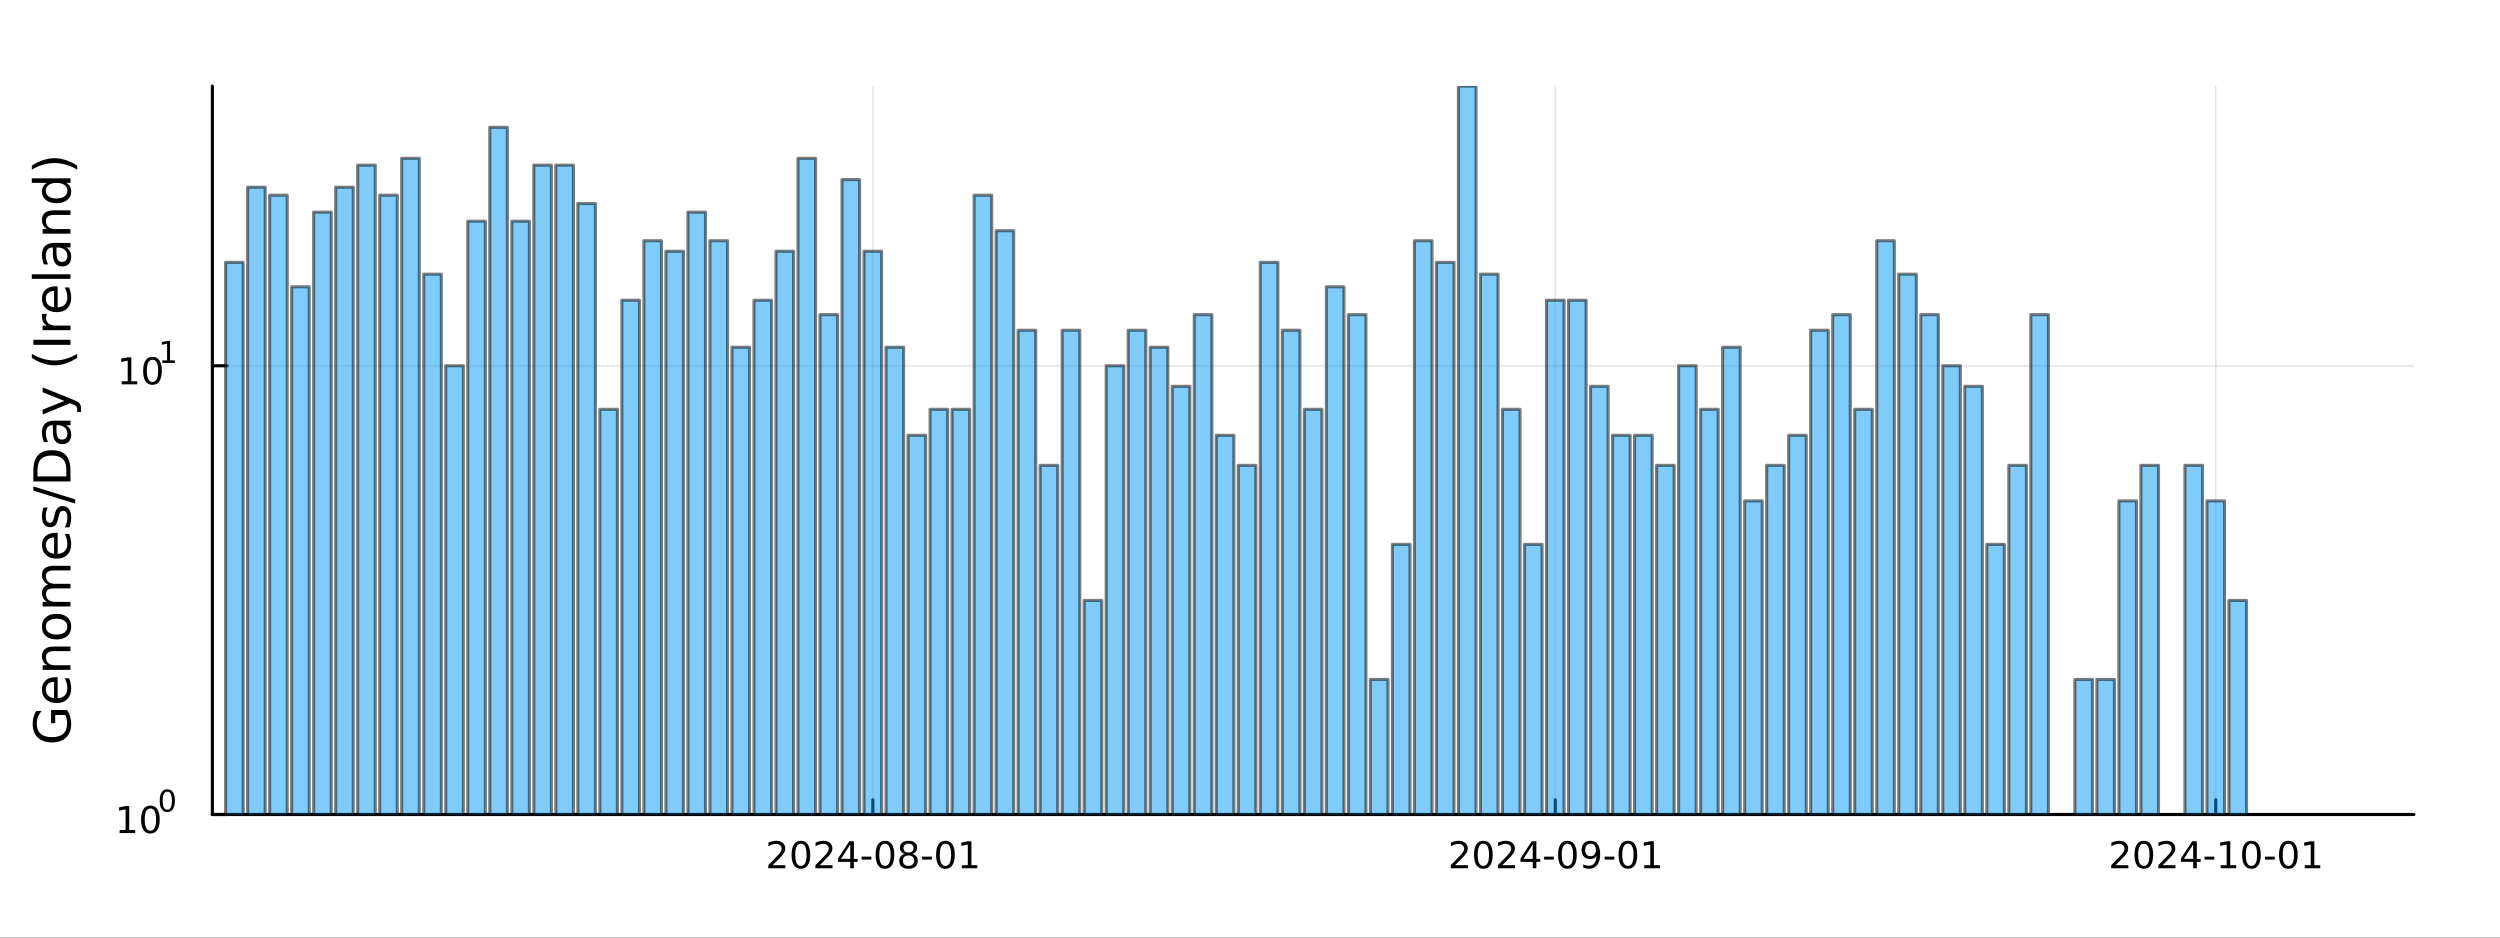 <?xml version="1.0" encoding="utf-8"?>
<svg xmlns="http://www.w3.org/2000/svg" xmlns:xlink="http://www.w3.org/1999/xlink" width="800" height="300" viewBox="0 0 3200 1200">
<rect x="0" y="0" width="3200" height="1200" fill="#333333" stroke="none"/>
<defs>
  <clipPath id="clip490">
    <rect x="0" y="0" width="3200" height="1200"/>
  </clipPath>
</defs>
<path clip-path="url(#clip490)" d="M0 1200 L3200 1200 L3200 0 L0 0  Z" fill="#ffffff" fill-rule="evenodd" fill-opacity="1"/>
<defs>
  <clipPath id="clip491">
    <rect x="640" y="0" width="2241" height="1200"/>
  </clipPath>
</defs>
<path clip-path="url(#clip490)" d="M271.839 1042.58 L3089.76 1042.58 L3089.76 110.236 L271.839 110.236  Z" fill="#ffffff" fill-rule="evenodd" fill-opacity="1"/>
<defs>
  <clipPath id="clip492">
    <rect x="271" y="110" width="2819" height="933"/>
  </clipPath>
</defs>
<polyline clip-path="url(#clip492)" style="stroke:#000000; stroke-linecap:round; stroke-linejoin:round; stroke-width:2; stroke-opacity:0.1; fill:none" points="1117.22,1042.58 1117.22,110.236 "/>
<polyline clip-path="url(#clip492)" style="stroke:#000000; stroke-linecap:round; stroke-linejoin:round; stroke-width:2; stroke-opacity:0.1; fill:none" points="1990.77,1042.58 1990.77,110.236 "/>
<polyline clip-path="url(#clip492)" style="stroke:#000000; stroke-linecap:round; stroke-linejoin:round; stroke-width:2; stroke-opacity:0.1; fill:none" points="2836.15,1042.58 2836.15,110.236 "/>
<polyline clip-path="url(#clip490)" style="stroke:#000000; stroke-linecap:round; stroke-linejoin:round; stroke-width:4; stroke-opacity:1; fill:none" points="271.839,1042.58 3089.76,1042.58 "/>
<polyline clip-path="url(#clip490)" style="stroke:#000000; stroke-linecap:round; stroke-linejoin:round; stroke-width:4; stroke-opacity:1; fill:none" points="1117.22,1042.58 1117.22,1023.68 "/>
<polyline clip-path="url(#clip490)" style="stroke:#000000; stroke-linecap:round; stroke-linejoin:round; stroke-width:4; stroke-opacity:1; fill:none" points="1990.77,1042.58 1990.77,1023.68 "/>
<polyline clip-path="url(#clip490)" style="stroke:#000000; stroke-linecap:round; stroke-linejoin:round; stroke-width:4; stroke-opacity:1; fill:none" points="2836.15,1042.58 2836.15,1023.68 "/>
<path clip-path="url(#clip490)" d="M989.011 1107.44 L1005.33 1107.44 L1005.33 1111.38 L983.386 1111.38 L983.386 1107.44 Q986.048 1104.69 990.632 1100.06 Q995.238 1095.4 996.419 1094.06 Q998.664 1091.54 999.544 1089.8 Q1000.45 1088.04 1000.45 1086.35 Q1000.45 1083.6 998.502 1081.86 Q996.581 1080.13 993.479 1080.13 Q991.28 1080.13 988.826 1080.89 Q986.396 1081.65 983.618 1083.2 L983.618 1078.48 Q986.442 1077.35 988.896 1076.77 Q991.349 1076.19 993.386 1076.19 Q998.757 1076.19 1001.95 1078.88 Q1005.15 1081.56 1005.15 1086.05 Q1005.15 1088.18 1004.34 1090.1 Q1003.55 1092 1001.44 1094.59 Q1000.86 1095.26 997.761 1098.48 Q994.659 1101.68 989.011 1107.44 Z" fill="#000000" fill-rule="nonzero" fill-opacity="1" /><path clip-path="url(#clip490)" d="M1025.15 1079.89 Q1021.53 1079.89 1019.71 1083.46 Q1017.9 1087 1017.9 1094.13 Q1017.9 1101.24 1019.71 1104.8 Q1021.53 1108.34 1025.15 1108.34 Q1028.78 1108.34 1030.59 1104.8 Q1032.41 1101.24 1032.41 1094.13 Q1032.41 1087 1030.59 1083.46 Q1028.78 1079.89 1025.15 1079.89 M1025.15 1076.19 Q1030.96 1076.19 1034.01 1080.8 Q1037.09 1085.38 1037.09 1094.13 Q1037.09 1102.86 1034.01 1107.46 Q1030.96 1112.05 1025.15 1112.05 Q1019.34 1112.05 1016.26 1107.46 Q1013.2 1102.86 1013.2 1094.13 Q1013.2 1085.38 1016.26 1080.8 Q1019.34 1076.19 1025.15 1076.19 Z" fill="#000000" fill-rule="nonzero" fill-opacity="1" /><path clip-path="url(#clip490)" d="M1049.34 1107.44 L1065.65 1107.44 L1065.65 1111.38 L1043.71 1111.38 L1043.71 1107.44 Q1046.37 1104.69 1050.96 1100.06 Q1055.56 1095.4 1056.74 1094.06 Q1058.99 1091.54 1059.87 1089.8 Q1060.77 1088.04 1060.77 1086.35 Q1060.77 1083.6 1058.83 1081.86 Q1056.9 1080.13 1053.8 1080.13 Q1051.6 1080.13 1049.15 1080.89 Q1046.72 1081.65 1043.94 1083.2 L1043.94 1078.48 Q1046.77 1077.35 1049.22 1076.77 Q1051.67 1076.19 1053.71 1076.19 Q1059.08 1076.19 1062.27 1078.88 Q1065.47 1081.56 1065.47 1086.05 Q1065.47 1088.18 1064.66 1090.1 Q1063.87 1092 1061.77 1094.59 Q1061.19 1095.26 1058.08 1098.48 Q1054.98 1101.68 1049.34 1107.44 Z" fill="#000000" fill-rule="nonzero" fill-opacity="1" /><path clip-path="url(#clip490)" d="M1088.32 1080.89 L1076.51 1099.34 L1088.32 1099.34 L1088.32 1080.89 M1087.09 1076.82 L1092.97 1076.82 L1092.97 1099.34 L1097.9 1099.34 L1097.9 1103.23 L1092.97 1103.23 L1092.97 1111.38 L1088.32 1111.38 L1088.32 1103.23 L1072.71 1103.23 L1072.71 1098.71 L1087.09 1076.82 Z" fill="#000000" fill-rule="nonzero" fill-opacity="1" /><path clip-path="url(#clip490)" d="M1102.88 1096.49 L1115.35 1096.49 L1115.35 1100.29 L1102.88 1100.29 L1102.88 1096.49 Z" fill="#000000" fill-rule="nonzero" fill-opacity="1" /><path clip-path="url(#clip490)" d="M1132.74 1079.89 Q1129.13 1079.89 1127.3 1083.46 Q1125.49 1087 1125.49 1094.13 Q1125.49 1101.24 1127.3 1104.8 Q1129.13 1108.34 1132.74 1108.34 Q1136.37 1108.34 1138.18 1104.8 Q1140.01 1101.24 1140.01 1094.13 Q1140.01 1087 1138.18 1083.46 Q1136.37 1079.89 1132.74 1079.89 M1132.74 1076.19 Q1138.55 1076.19 1141.6 1080.8 Q1144.68 1085.38 1144.68 1094.13 Q1144.68 1102.86 1141.6 1107.46 Q1138.55 1112.05 1132.74 1112.05 Q1126.93 1112.05 1123.85 1107.46 Q1120.79 1102.86 1120.79 1094.13 Q1120.79 1085.38 1123.85 1080.8 Q1126.93 1076.19 1132.74 1076.19 Z" fill="#000000" fill-rule="nonzero" fill-opacity="1" /><path clip-path="url(#clip490)" d="M1162.9 1094.96 Q1159.57 1094.96 1157.64 1096.75 Q1155.75 1098.53 1155.75 1101.65 Q1155.75 1104.78 1157.64 1106.56 Q1159.57 1108.34 1162.9 1108.34 Q1166.23 1108.34 1168.15 1106.56 Q1170.08 1104.76 1170.08 1101.65 Q1170.08 1098.53 1168.15 1096.75 Q1166.26 1094.96 1162.9 1094.96 M1158.22 1092.97 Q1155.21 1092.23 1153.52 1090.17 Q1151.86 1088.11 1151.86 1085.15 Q1151.86 1081.01 1154.8 1078.6 Q1157.76 1076.19 1162.9 1076.19 Q1168.06 1076.19 1171 1078.6 Q1173.94 1081.01 1173.94 1085.15 Q1173.94 1088.11 1172.25 1090.17 Q1170.58 1092.23 1167.6 1092.97 Q1170.98 1093.76 1172.85 1096.05 Q1174.75 1098.34 1174.75 1101.65 Q1174.75 1106.68 1171.67 1109.36 Q1168.62 1112.05 1162.9 1112.05 Q1157.18 1112.05 1154.1 1109.36 Q1151.05 1106.68 1151.05 1101.65 Q1151.05 1098.34 1152.95 1096.05 Q1154.84 1093.76 1158.22 1092.97 M1156.51 1085.59 Q1156.51 1088.27 1158.18 1089.78 Q1159.87 1091.28 1162.9 1091.28 Q1165.91 1091.28 1167.6 1089.78 Q1169.31 1088.27 1169.31 1085.59 Q1169.31 1082.9 1167.6 1081.4 Q1165.91 1079.89 1162.9 1079.89 Q1159.87 1079.89 1158.18 1081.4 Q1156.51 1082.9 1156.51 1085.59 Z" fill="#000000" fill-rule="nonzero" fill-opacity="1" /><path clip-path="url(#clip490)" d="M1180.31 1096.49 L1192.78 1096.49 L1192.78 1100.29 L1180.31 1100.29 L1180.31 1096.49 Z" fill="#000000" fill-rule="nonzero" fill-opacity="1" /><path clip-path="url(#clip490)" d="M1210.17 1079.89 Q1206.56 1079.89 1204.73 1083.46 Q1202.92 1087 1202.92 1094.13 Q1202.92 1101.24 1204.73 1104.8 Q1206.56 1108.34 1210.17 1108.34 Q1213.8 1108.34 1215.61 1104.8 Q1217.44 1101.24 1217.44 1094.13 Q1217.44 1087 1215.61 1083.46 Q1213.8 1079.89 1210.17 1079.89 M1210.17 1076.19 Q1215.98 1076.19 1219.03 1080.8 Q1222.11 1085.38 1222.11 1094.13 Q1222.11 1102.86 1219.03 1107.46 Q1215.98 1112.05 1210.17 1112.05 Q1204.36 1112.05 1201.28 1107.46 Q1198.22 1102.86 1198.22 1094.13 Q1198.22 1085.38 1201.28 1080.8 Q1204.36 1076.19 1210.17 1076.19 Z" fill="#000000" fill-rule="nonzero" fill-opacity="1" /><path clip-path="url(#clip490)" d="M1231.14 1107.44 L1238.78 1107.44 L1238.78 1081.07 L1230.47 1082.74 L1230.47 1078.48 L1238.73 1076.82 L1243.41 1076.82 L1243.41 1107.44 L1251.05 1107.44 L1251.05 1111.38 L1231.14 1111.38 L1231.14 1107.44 Z" fill="#000000" fill-rule="nonzero" fill-opacity="1" /><path clip-path="url(#clip490)" d="M1862.57 1107.44 L1878.89 1107.44 L1878.89 1111.38 L1856.94 1111.38 L1856.94 1107.44 Q1859.6 1104.69 1864.19 1100.06 Q1868.79 1095.4 1869.98 1094.06 Q1872.22 1091.54 1873.1 1089.8 Q1874 1088.04 1874 1086.35 Q1874 1083.6 1872.06 1081.86 Q1870.14 1080.13 1867.04 1080.13 Q1864.84 1080.13 1862.38 1080.89 Q1859.95 1081.65 1857.17 1083.2 L1857.17 1078.48 Q1860 1077.35 1862.45 1076.77 Q1864.91 1076.19 1866.94 1076.19 Q1872.31 1076.19 1875.51 1078.88 Q1878.7 1081.56 1878.7 1086.05 Q1878.7 1088.18 1877.89 1090.1 Q1877.1 1092 1875 1094.59 Q1874.42 1095.26 1871.32 1098.48 Q1868.22 1101.68 1862.57 1107.44 Z" fill="#000000" fill-rule="nonzero" fill-opacity="1" /><path clip-path="url(#clip490)" d="M1898.7 1079.89 Q1895.09 1079.89 1893.26 1083.46 Q1891.46 1087 1891.46 1094.13 Q1891.46 1101.24 1893.26 1104.8 Q1895.09 1108.34 1898.7 1108.34 Q1902.34 1108.34 1904.14 1104.8 Q1905.97 1101.24 1905.97 1094.13 Q1905.97 1087 1904.14 1083.46 Q1902.34 1079.89 1898.7 1079.89 M1898.7 1076.19 Q1904.51 1076.19 1907.57 1080.8 Q1910.65 1085.38 1910.65 1094.13 Q1910.65 1102.86 1907.57 1107.46 Q1904.51 1112.05 1898.7 1112.05 Q1892.89 1112.05 1889.81 1107.46 Q1886.76 1102.86 1886.76 1094.13 Q1886.76 1085.38 1889.81 1080.8 Q1892.89 1076.19 1898.7 1076.19 Z" fill="#000000" fill-rule="nonzero" fill-opacity="1" /><path clip-path="url(#clip490)" d="M1922.89 1107.44 L1939.21 1107.44 L1939.21 1111.38 L1917.27 1111.38 L1917.27 1107.44 Q1919.93 1104.69 1924.51 1100.06 Q1929.12 1095.4 1930.3 1094.06 Q1932.54 1091.54 1933.42 1089.8 Q1934.33 1088.04 1934.33 1086.35 Q1934.33 1083.6 1932.38 1081.86 Q1930.46 1080.13 1927.36 1080.13 Q1925.16 1080.13 1922.71 1080.89 Q1920.28 1081.65 1917.5 1083.2 L1917.5 1078.48 Q1920.32 1077.35 1922.78 1076.77 Q1925.23 1076.19 1927.27 1076.19 Q1932.64 1076.19 1935.83 1078.88 Q1939.03 1081.56 1939.03 1086.05 Q1939.03 1088.18 1938.22 1090.1 Q1937.43 1092 1935.32 1094.59 Q1934.74 1095.26 1931.64 1098.48 Q1928.54 1101.68 1922.89 1107.44 Z" fill="#000000" fill-rule="nonzero" fill-opacity="1" /><path clip-path="url(#clip490)" d="M1961.87 1080.89 L1950.07 1099.34 L1961.87 1099.34 L1961.87 1080.89 M1960.65 1076.82 L1966.53 1076.82 L1966.53 1099.34 L1971.46 1099.34 L1971.46 1103.23 L1966.53 1103.23 L1966.53 1111.38 L1961.87 1111.38 L1961.87 1103.23 L1946.27 1103.23 L1946.27 1098.71 L1960.65 1076.82 Z" fill="#000000" fill-rule="nonzero" fill-opacity="1" /><path clip-path="url(#clip490)" d="M1976.43 1096.49 L1988.91 1096.49 L1988.91 1100.29 L1976.43 1100.29 L1976.43 1096.49 Z" fill="#000000" fill-rule="nonzero" fill-opacity="1" /><path clip-path="url(#clip490)" d="M2006.29 1079.89 Q2002.68 1079.89 2000.85 1083.46 Q1999.05 1087 1999.05 1094.13 Q1999.05 1101.24 2000.85 1104.8 Q2002.68 1108.34 2006.29 1108.34 Q2009.93 1108.34 2011.73 1104.8 Q2013.56 1101.24 2013.56 1094.13 Q2013.56 1087 2011.73 1083.46 Q2009.93 1079.89 2006.29 1079.89 M2006.29 1076.19 Q2012.1 1076.19 2015.16 1080.8 Q2018.24 1085.38 2018.24 1094.13 Q2018.24 1102.86 2015.16 1107.46 Q2012.1 1112.05 2006.29 1112.05 Q2000.48 1112.05 1997.41 1107.46 Q1994.35 1102.86 1994.35 1094.13 Q1994.35 1085.38 1997.41 1080.8 Q2000.48 1076.19 2006.29 1076.19 Z" fill="#000000" fill-rule="nonzero" fill-opacity="1" /><path clip-path="url(#clip490)" d="M2026.59 1110.66 L2026.59 1106.4 Q2028.35 1107.23 2030.16 1107.67 Q2031.97 1108.11 2033.7 1108.11 Q2038.33 1108.11 2040.76 1105.01 Q2043.22 1101.89 2043.56 1095.54 Q2042.22 1097.53 2040.16 1098.6 Q2038.1 1099.66 2035.6 1099.66 Q2030.41 1099.66 2027.38 1096.54 Q2024.37 1093.39 2024.37 1087.95 Q2024.37 1082.63 2027.52 1079.41 Q2030.67 1076.19 2035.9 1076.19 Q2041.9 1076.19 2045.04 1080.8 Q2048.22 1085.38 2048.22 1094.13 Q2048.22 1102.3 2044.33 1107.19 Q2040.46 1112.05 2033.91 1112.05 Q2032.15 1112.05 2030.34 1111.7 Q2028.54 1111.35 2026.59 1110.66 M2035.9 1096.01 Q2039.05 1096.01 2040.88 1093.85 Q2042.73 1091.7 2042.73 1087.95 Q2042.73 1084.22 2040.88 1082.07 Q2039.05 1079.89 2035.9 1079.89 Q2032.75 1079.89 2030.9 1082.07 Q2029.07 1084.22 2029.07 1087.95 Q2029.07 1091.7 2030.9 1093.85 Q2032.75 1096.01 2035.9 1096.01 Z" fill="#000000" fill-rule="nonzero" fill-opacity="1" /><path clip-path="url(#clip490)" d="M2053.86 1096.49 L2066.34 1096.49 L2066.34 1100.29 L2053.86 1100.29 L2053.86 1096.49 Z" fill="#000000" fill-rule="nonzero" fill-opacity="1" /><path clip-path="url(#clip490)" d="M2083.72 1079.89 Q2080.11 1079.89 2078.28 1083.46 Q2076.48 1087 2076.48 1094.13 Q2076.48 1101.24 2078.28 1104.8 Q2080.11 1108.34 2083.72 1108.34 Q2087.36 1108.34 2089.16 1104.8 Q2090.99 1101.24 2090.99 1094.13 Q2090.99 1087 2089.16 1083.46 Q2087.36 1079.89 2083.72 1079.89 M2083.72 1076.19 Q2089.53 1076.19 2092.59 1080.8 Q2095.67 1085.38 2095.67 1094.13 Q2095.67 1102.86 2092.59 1107.46 Q2089.53 1112.05 2083.72 1112.05 Q2077.91 1112.05 2074.84 1107.46 Q2071.78 1102.86 2071.78 1094.13 Q2071.78 1085.38 2074.84 1080.8 Q2077.91 1076.19 2083.72 1076.19 Z" fill="#000000" fill-rule="nonzero" fill-opacity="1" /><path clip-path="url(#clip490)" d="M2104.7 1107.44 L2112.34 1107.44 L2112.34 1081.07 L2104.02 1082.74 L2104.02 1078.48 L2112.29 1076.82 L2116.96 1076.82 L2116.96 1107.44 L2124.6 1107.44 L2124.6 1111.38 L2104.7 1111.38 L2104.7 1107.44 Z" fill="#000000" fill-rule="nonzero" fill-opacity="1" /><path clip-path="url(#clip490)" d="M2707.95 1107.44 L2724.26 1107.44 L2724.26 1111.38 L2702.32 1111.38 L2702.32 1107.44 Q2704.98 1104.69 2709.57 1100.06 Q2714.17 1095.4 2715.35 1094.06 Q2717.6 1091.54 2718.48 1089.8 Q2719.38 1088.04 2719.38 1086.35 Q2719.38 1083.6 2717.44 1081.86 Q2715.51 1080.13 2712.41 1080.13 Q2710.21 1080.13 2707.76 1080.89 Q2705.33 1081.65 2702.55 1083.2 L2702.55 1078.48 Q2705.38 1077.35 2707.83 1076.77 Q2710.28 1076.19 2712.32 1076.19 Q2717.69 1076.19 2720.88 1078.88 Q2724.08 1081.56 2724.08 1086.05 Q2724.08 1088.18 2723.27 1090.1 Q2722.48 1092 2720.38 1094.59 Q2719.8 1095.26 2716.7 1098.48 Q2713.59 1101.68 2707.95 1107.44 Z" fill="#000000" fill-rule="nonzero" fill-opacity="1" /><path clip-path="url(#clip490)" d="M2744.08 1079.89 Q2740.47 1079.89 2738.64 1083.46 Q2736.83 1087 2736.83 1094.13 Q2736.83 1101.24 2738.64 1104.8 Q2740.47 1108.34 2744.08 1108.34 Q2747.71 1108.34 2749.52 1104.8 Q2751.35 1101.24 2751.35 1094.13 Q2751.35 1087 2749.52 1083.46 Q2747.71 1079.89 2744.08 1079.89 M2744.08 1076.19 Q2749.89 1076.19 2752.94 1080.8 Q2756.02 1085.38 2756.02 1094.13 Q2756.02 1102.86 2752.94 1107.46 Q2749.89 1112.05 2744.08 1112.05 Q2738.27 1112.05 2735.19 1107.46 Q2732.13 1102.86 2732.13 1094.13 Q2732.13 1085.38 2735.19 1080.8 Q2738.27 1076.19 2744.08 1076.19 Z" fill="#000000" fill-rule="nonzero" fill-opacity="1" /><path clip-path="url(#clip490)" d="M2768.27 1107.44 L2784.59 1107.44 L2784.59 1111.38 L2762.64 1111.38 L2762.64 1107.44 Q2765.31 1104.69 2769.89 1100.06 Q2774.5 1095.4 2775.68 1094.06 Q2777.92 1091.54 2778.8 1089.8 Q2779.7 1088.04 2779.7 1086.35 Q2779.7 1083.6 2777.76 1081.86 Q2775.84 1080.13 2772.74 1080.13 Q2770.54 1080.13 2768.08 1080.89 Q2765.65 1081.65 2762.88 1083.2 L2762.88 1078.48 Q2765.7 1077.35 2768.15 1076.77 Q2770.61 1076.19 2772.64 1076.19 Q2778.01 1076.19 2781.21 1078.88 Q2784.4 1081.56 2784.4 1086.05 Q2784.4 1088.18 2783.59 1090.1 Q2782.81 1092 2780.7 1094.59 Q2780.12 1095.26 2777.02 1098.48 Q2773.92 1101.68 2768.27 1107.44 Z" fill="#000000" fill-rule="nonzero" fill-opacity="1" /><path clip-path="url(#clip490)" d="M2807.25 1080.89 L2795.44 1099.34 L2807.25 1099.34 L2807.25 1080.89 M2806.02 1076.82 L2811.9 1076.82 L2811.9 1099.34 L2816.83 1099.34 L2816.83 1103.23 L2811.9 1103.23 L2811.9 1111.38 L2807.25 1111.38 L2807.25 1103.23 L2791.65 1103.23 L2791.65 1098.71 L2806.02 1076.82 Z" fill="#000000" fill-rule="nonzero" fill-opacity="1" /><path clip-path="url(#clip490)" d="M2821.81 1096.49 L2834.29 1096.49 L2834.29 1100.29 L2821.81 1100.29 L2821.81 1096.49 Z" fill="#000000" fill-rule="nonzero" fill-opacity="1" /><path clip-path="url(#clip490)" d="M2842.48 1107.44 L2850.12 1107.44 L2850.12 1081.07 L2841.81 1082.74 L2841.81 1078.48 L2850.07 1076.82 L2854.75 1076.82 L2854.75 1107.44 L2862.39 1107.44 L2862.39 1111.38 L2842.48 1111.38 L2842.48 1107.44 Z" fill="#000000" fill-rule="nonzero" fill-opacity="1" /><path clip-path="url(#clip490)" d="M2881.83 1079.89 Q2878.22 1079.89 2876.39 1083.46 Q2874.59 1087 2874.59 1094.13 Q2874.59 1101.24 2876.39 1104.8 Q2878.22 1108.34 2881.83 1108.34 Q2885.47 1108.34 2887.27 1104.8 Q2889.1 1101.24 2889.1 1094.13 Q2889.1 1087 2887.27 1083.46 Q2885.47 1079.89 2881.83 1079.89 M2881.83 1076.19 Q2887.64 1076.19 2890.7 1080.8 Q2893.78 1085.38 2893.78 1094.13 Q2893.78 1102.86 2890.7 1107.46 Q2887.64 1112.05 2881.83 1112.05 Q2876.02 1112.05 2872.94 1107.46 Q2869.89 1102.86 2869.89 1094.13 Q2869.89 1085.38 2872.94 1080.8 Q2876.02 1076.19 2881.83 1076.19 Z" fill="#000000" fill-rule="nonzero" fill-opacity="1" /><path clip-path="url(#clip490)" d="M2899.24 1096.49 L2911.72 1096.49 L2911.72 1100.29 L2899.24 1100.29 L2899.24 1096.49 Z" fill="#000000" fill-rule="nonzero" fill-opacity="1" /><path clip-path="url(#clip490)" d="M2929.1 1079.89 Q2925.49 1079.89 2923.66 1083.46 Q2921.86 1087 2921.86 1094.13 Q2921.86 1101.24 2923.66 1104.8 Q2925.49 1108.34 2929.1 1108.34 Q2932.74 1108.34 2934.54 1104.8 Q2936.37 1101.24 2936.37 1094.13 Q2936.37 1087 2934.54 1083.46 Q2932.74 1079.89 2929.1 1079.89 M2929.1 1076.19 Q2934.91 1076.19 2937.97 1080.8 Q2941.05 1085.38 2941.05 1094.13 Q2941.05 1102.86 2937.97 1107.46 Q2934.91 1112.05 2929.1 1112.05 Q2923.29 1112.05 2920.21 1107.46 Q2917.16 1102.86 2917.16 1094.13 Q2917.16 1085.38 2920.21 1080.8 Q2923.29 1076.19 2929.1 1076.19 Z" fill="#000000" fill-rule="nonzero" fill-opacity="1" /><path clip-path="url(#clip490)" d="M2950.07 1107.44 L2957.71 1107.44 L2957.71 1081.07 L2949.4 1082.74 L2949.4 1078.48 L2957.67 1076.82 L2962.34 1076.82 L2962.34 1107.44 L2969.98 1107.44 L2969.98 1111.38 L2950.07 1111.38 L2950.07 1107.44 Z" fill="#000000" fill-rule="nonzero" fill-opacity="1" /><polyline clip-path="url(#clip492)" style="stroke:#000000; stroke-linecap:round; stroke-linejoin:round; stroke-width:2; stroke-opacity:0.1; fill:none" points="271.839,1042.58 3089.76,1042.58 "/>
<polyline clip-path="url(#clip492)" style="stroke:#000000; stroke-linecap:round; stroke-linejoin:round; stroke-width:2; stroke-opacity:0.1; fill:none" points="271.839,468.21 3089.76,468.21 "/>
<polyline clip-path="url(#clip490)" style="stroke:#000000; stroke-linecap:round; stroke-linejoin:round; stroke-width:4; stroke-opacity:1; fill:none" points="271.839,1042.58 271.839,110.236 "/>
<polyline clip-path="url(#clip490)" style="stroke:#000000; stroke-linecap:round; stroke-linejoin:round; stroke-width:4; stroke-opacity:1; fill:none" points="271.839,1042.58 290.737,1042.58 "/>
<polyline clip-path="url(#clip490)" style="stroke:#000000; stroke-linecap:round; stroke-linejoin:round; stroke-width:4; stroke-opacity:1; fill:none" points="271.839,468.21 290.737,468.21 "/>
<path clip-path="url(#clip490)" d="M153.134 1062.37 L160.772 1062.37 L160.772 1036 L152.462 1037.67 L152.462 1033.41 L160.726 1031.74 L165.402 1031.74 L165.402 1062.37 L173.041 1062.37 L173.041 1066.3 L153.134 1066.3 L153.134 1062.37 Z" fill="#000000" fill-rule="nonzero" fill-opacity="1" /><path clip-path="url(#clip490)" d="M192.485 1034.82 Q188.874 1034.82 187.045 1038.39 Q185.24 1041.93 185.24 1049.06 Q185.24 1056.16 187.045 1059.73 Q188.874 1063.27 192.485 1063.27 Q196.119 1063.27 197.925 1059.73 Q199.754 1056.16 199.754 1049.06 Q199.754 1041.93 197.925 1038.39 Q196.119 1034.82 192.485 1034.82 M192.485 1031.12 Q198.295 1031.12 201.351 1035.72 Q204.43 1040.31 204.43 1049.06 Q204.43 1057.78 201.351 1062.39 Q198.295 1066.97 192.485 1066.97 Q186.675 1066.97 183.596 1062.39 Q180.541 1057.78 180.541 1049.06 Q180.541 1040.31 183.596 1035.72 Q186.675 1031.12 192.485 1031.12 Z" fill="#000000" fill-rule="nonzero" fill-opacity="1" /><path clip-path="url(#clip490)" d="M214.134 1013.31 Q211.2 1013.31 209.715 1016.21 Q208.248 1019.09 208.248 1024.88 Q208.248 1030.66 209.715 1033.55 Q211.2 1036.43 214.134 1036.43 Q217.087 1036.43 218.554 1033.55 Q220.04 1030.66 220.04 1024.88 Q220.04 1019.09 218.554 1016.21 Q217.087 1013.31 214.134 1013.31 M214.134 1010.31 Q218.855 1010.31 221.338 1014.05 Q223.839 1017.77 223.839 1024.88 Q223.839 1031.97 221.338 1035.71 Q218.855 1039.44 214.134 1039.44 Q209.414 1039.44 206.912 1035.71 Q204.43 1031.97 204.43 1024.88 Q204.43 1017.77 206.912 1014.05 Q209.414 1010.31 214.134 1010.31 Z" fill="#000000" fill-rule="nonzero" fill-opacity="1" /><path clip-path="url(#clip490)" d="M155.823 488.002 L163.462 488.002 L163.462 461.636 L155.152 463.303 L155.152 459.044 L163.416 457.377 L168.092 457.377 L168.092 488.002 L175.73 488.002 L175.73 491.937 L155.823 491.937 L155.823 488.002 Z" fill="#000000" fill-rule="nonzero" fill-opacity="1" /><path clip-path="url(#clip490)" d="M195.175 460.456 Q191.564 460.456 189.735 464.021 Q187.929 467.562 187.929 474.692 Q187.929 481.798 189.735 485.363 Q191.564 488.905 195.175 488.905 Q198.809 488.905 200.615 485.363 Q202.443 481.798 202.443 474.692 Q202.443 467.562 200.615 464.021 Q198.809 460.456 195.175 460.456 M195.175 456.752 Q200.985 456.752 204.04 461.359 Q207.119 465.942 207.119 474.692 Q207.119 483.419 204.04 488.025 Q200.985 492.608 195.175 492.608 Q189.365 492.608 186.286 488.025 Q183.23 483.419 183.23 474.692 Q183.23 465.942 186.286 461.359 Q189.365 456.752 195.175 456.752 Z" fill="#000000" fill-rule="nonzero" fill-opacity="1" /><path clip-path="url(#clip490)" d="M207.665 461.329 L213.871 461.329 L213.871 439.907 L207.119 441.262 L207.119 437.801 L213.833 436.447 L217.633 436.447 L217.633 461.329 L223.839 461.329 L223.839 464.527 L207.665 464.527 L207.665 461.329 Z" fill="#000000" fill-rule="nonzero" fill-opacity="1" /><path clip-path="url(#clip490)" d="M83.427 915.173 L70.664 915.173 L70.664 925.676 L65.38 925.676 L65.38 908.807 L85.782 908.807 Q88.424 912.531 89.793 917.019 Q91.129 921.507 91.129 926.599 Q91.129 937.739 84.636 944.041 Q78.111 950.312 66.494 950.312 Q54.845 950.312 48.352 944.041 Q41.827 937.739 41.827 926.599 Q41.827 921.952 42.973 917.783 Q44.119 913.582 46.347 910.049 L53.19 910.049 Q50.166 913.613 48.638 917.624 Q47.11 921.634 47.11 926.058 Q47.11 934.779 51.98 939.172 Q56.85 943.532 66.494 943.532 Q76.106 943.532 80.976 939.172 Q85.846 934.779 85.846 926.058 Q85.846 922.653 85.273 919.979 Q84.668 917.305 83.427 915.173 Z" fill="#000000" fill-rule="nonzero" fill-opacity="1" /><path clip-path="url(#clip490)" d="M70.918 866.825 L73.783 866.825 L73.783 893.752 Q79.83 893.37 83.013 890.124 Q86.164 886.846 86.164 881.021 Q86.164 877.647 85.337 874.496 Q84.509 871.313 82.854 868.194 L88.392 868.194 Q89.729 871.345 90.429 874.655 Q91.129 877.965 91.129 881.371 Q91.129 889.901 86.164 894.898 Q81.199 899.863 72.732 899.863 Q63.98 899.863 58.855 895.153 Q53.699 890.41 53.699 882.39 Q53.699 875.196 58.346 871.027 Q62.961 866.825 70.918 866.825 M69.2 872.682 Q64.393 872.746 61.529 875.387 Q58.664 877.997 58.664 882.326 Q58.664 887.228 61.433 890.188 Q64.202 893.116 69.231 893.561 L69.2 872.682 Z" fill="#000000" fill-rule="nonzero" fill-opacity="1" /><path clip-path="url(#clip490)" d="M68.69 827.581 L90.206 827.581 L90.206 833.437 L68.881 833.437 Q63.82 833.437 61.306 835.411 Q58.791 837.384 58.791 841.331 Q58.791 846.073 61.815 848.81 Q64.839 851.548 70.059 851.548 L90.206 851.548 L90.206 857.436 L54.558 857.436 L54.558 851.548 L60.096 851.548 Q56.882 849.447 55.29 846.614 Q53.699 843.75 53.699 840.026 Q53.699 833.883 57.518 830.732 Q61.306 827.581 68.69 827.581 Z" fill="#000000" fill-rule="nonzero" fill-opacity="1" /><path clip-path="url(#clip490)" d="M58.664 802.086 Q58.664 806.797 62.356 809.534 Q66.017 812.271 72.414 812.271 Q78.812 812.271 82.504 809.566 Q86.164 806.829 86.164 802.086 Q86.164 797.407 82.472 794.67 Q78.78 791.933 72.414 791.933 Q66.08 791.933 62.388 794.67 Q58.664 797.407 58.664 802.086 M53.699 802.086 Q53.699 794.447 58.664 790.087 Q63.63 785.726 72.414 785.726 Q81.167 785.726 86.164 790.087 Q91.129 794.447 91.129 802.086 Q91.129 809.757 86.164 814.117 Q81.167 818.446 72.414 818.446 Q63.63 818.446 58.664 814.117 Q53.699 809.757 53.699 802.086 Z" fill="#000000" fill-rule="nonzero" fill-opacity="1" /><path clip-path="url(#clip490)" d="M61.401 748.264 Q57.455 746.068 55.577 743.012 Q53.699 739.957 53.699 735.819 Q53.699 730.249 57.614 727.225 Q61.497 724.202 68.69 724.202 L90.206 724.202 L90.206 730.09 L68.881 730.09 Q63.757 730.09 61.274 731.904 Q58.791 733.719 58.791 737.442 Q58.791 741.994 61.815 744.636 Q64.839 747.277 70.059 747.277 L90.206 747.277 L90.206 753.166 L68.881 753.166 Q63.725 753.166 61.274 754.98 Q58.791 756.794 58.791 760.582 Q58.791 765.07 61.847 767.711 Q64.871 770.353 70.059 770.353 L90.206 770.353 L90.206 776.241 L54.558 776.241 L54.558 770.353 L60.096 770.353 Q56.818 768.348 55.259 765.547 Q53.699 762.746 53.699 758.895 Q53.699 755.012 55.672 752.306 Q57.646 749.569 61.401 748.264 Z" fill="#000000" fill-rule="nonzero" fill-opacity="1" /><path clip-path="url(#clip490)" d="M70.918 682.029 L73.783 682.029 L73.783 708.956 Q79.83 708.574 83.013 705.327 Q86.164 702.049 86.164 696.224 Q86.164 692.851 85.337 689.7 Q84.509 686.517 82.854 683.398 L88.392 683.398 Q89.729 686.549 90.429 689.859 Q91.129 693.169 91.129 696.575 Q91.129 705.105 86.164 710.102 Q81.199 715.067 72.732 715.067 Q63.98 715.067 58.855 710.356 Q53.699 705.614 53.699 697.593 Q53.699 690.4 58.346 686.23 Q62.961 682.029 70.918 682.029 M69.2 687.885 Q64.393 687.949 61.529 690.591 Q58.664 693.201 58.664 697.529 Q58.664 702.431 61.433 705.391 Q64.202 708.319 69.231 708.765 L69.2 687.885 Z" fill="#000000" fill-rule="nonzero" fill-opacity="1" /><path clip-path="url(#clip490)" d="M55.609 649.691 L61.147 649.691 Q59.874 652.174 59.237 654.847 Q58.601 657.521 58.601 660.386 Q58.601 664.746 59.937 666.942 Q61.274 669.107 63.948 669.107 Q65.985 669.107 67.162 667.547 Q68.308 665.987 69.359 661.277 L69.804 659.272 Q71.141 653.033 73.592 650.423 Q76.011 647.781 80.371 647.781 Q85.337 647.781 88.233 651.728 Q91.129 655.643 91.129 662.518 Q91.129 665.383 90.556 668.502 Q90.015 671.589 88.901 675.027 L82.854 675.027 Q84.541 671.78 85.4 668.629 Q86.228 665.478 86.228 662.391 Q86.228 658.253 84.827 656.025 Q83.395 653.797 80.817 653.797 Q78.43 653.797 77.157 655.42 Q75.883 657.012 74.706 662.454 L74.228 664.491 Q73.082 669.934 70.727 672.353 Q68.34 674.772 64.202 674.772 Q59.173 674.772 56.436 671.207 Q53.699 667.642 53.699 661.086 Q53.699 657.839 54.176 654.975 Q54.654 652.11 55.609 649.691 Z" fill="#000000" fill-rule="nonzero" fill-opacity="1" /><path clip-path="url(#clip490)" d="M42.686 628.048 L42.686 622.637 L96.254 639.188 L96.254 644.599 L42.686 628.048 Z" fill="#000000" fill-rule="nonzero" fill-opacity="1" /><path clip-path="url(#clip490)" d="M47.97 609.81 L84.923 609.81 L84.923 602.044 Q84.923 592.209 80.467 587.657 Q76.011 583.074 66.398 583.074 Q56.85 583.074 52.426 587.657 Q47.97 592.209 47.97 602.044 L47.97 609.81 M42.686 616.239 L42.686 603.031 Q42.686 589.217 48.447 582.756 Q54.176 576.295 66.398 576.295 Q78.684 576.295 84.445 582.788 Q90.206 589.281 90.206 603.031 L90.206 616.239 L42.686 616.239 Z" fill="#000000" fill-rule="nonzero" fill-opacity="1" /><path clip-path="url(#clip490)" d="M72.287 550.1 Q72.287 557.197 73.91 559.935 Q75.533 562.672 79.448 562.672 Q82.567 562.672 84.413 560.635 Q86.228 558.566 86.228 555.033 Q86.228 550.163 82.79 547.235 Q79.321 544.275 73.592 544.275 L72.287 544.275 L72.287 550.1 M69.868 538.419 L90.206 538.419 L90.206 544.275 L84.795 544.275 Q88.042 546.28 89.602 549.272 Q91.129 552.264 91.129 556.593 Q91.129 562.067 88.074 565.314 Q84.986 568.528 79.83 568.528 Q73.815 568.528 70.759 564.518 Q67.704 560.476 67.704 552.487 L67.704 544.275 L67.131 544.275 Q63.088 544.275 60.892 546.949 Q58.664 549.59 58.664 554.397 Q58.664 557.452 59.396 560.348 Q60.128 563.245 61.592 565.918 L56.182 565.918 Q54.94 562.704 54.336 559.68 Q53.699 556.656 53.699 553.792 Q53.699 546.057 57.709 542.238 Q61.72 538.419 69.868 538.419 Z" fill="#000000" fill-rule="nonzero" fill-opacity="1" /><path clip-path="url(#clip490)" d="M93.516 511.524 Q99.882 514.006 101.824 516.361 Q103.765 518.717 103.765 522.664 L103.765 527.342 L98.864 527.342 L98.864 523.905 Q98.864 521.486 97.718 520.149 Q96.572 518.812 92.307 517.189 L89.633 516.139 L54.558 530.557 L54.558 524.35 L82.44 513.21 L54.558 502.07 L54.558 495.864 L93.516 511.524 Z" fill="#000000" fill-rule="nonzero" fill-opacity="1" /><path clip-path="url(#clip490)" d="M40.745 452.991 Q48.065 457.256 55.227 459.325 Q62.388 461.394 69.74 461.394 Q77.093 461.394 84.318 459.325 Q91.511 457.224 98.8 452.991 L98.8 458.083 Q91.32 462.858 84.095 465.245 Q76.87 467.6 69.74 467.6 Q62.643 467.6 55.45 465.245 Q48.256 462.89 40.745 458.083 L40.745 452.991 Z" fill="#000000" fill-rule="nonzero" fill-opacity="1" /><path clip-path="url(#clip490)" d="M42.686 441.373 L42.686 434.944 L90.206 434.944 L90.206 441.373 L42.686 441.373 Z" fill="#000000" fill-rule="nonzero" fill-opacity="1" /><path clip-path="url(#clip490)" d="M60.033 401.747 Q59.46 402.734 59.205 403.911 Q58.919 405.057 58.919 406.458 Q58.919 411.423 62.165 414.096 Q65.38 416.738 71.427 416.738 L90.206 416.738 L90.206 422.626 L54.558 422.626 L54.558 416.738 L60.096 416.738 Q56.85 414.892 55.29 411.932 Q53.699 408.972 53.699 404.739 Q53.699 404.134 53.794 403.402 Q53.858 402.67 54.017 401.779 L60.033 401.747 Z" fill="#000000" fill-rule="nonzero" fill-opacity="1" /><path clip-path="url(#clip490)" d="M70.918 366.545 L73.783 366.545 L73.783 393.471 Q79.83 393.09 83.013 389.843 Q86.164 386.565 86.164 380.74 Q86.164 377.366 85.337 374.215 Q84.509 371.032 82.854 367.913 L88.392 367.913 Q89.729 371.064 90.429 374.374 Q91.129 377.685 91.129 381.09 Q91.129 389.62 86.164 394.617 Q81.199 399.583 72.732 399.583 Q63.98 399.583 58.855 394.872 Q53.699 390.129 53.699 382.109 Q53.699 374.915 58.346 370.746 Q62.961 366.545 70.918 366.545 M69.2 372.401 Q64.393 372.465 61.529 375.106 Q58.664 377.716 58.664 382.045 Q58.664 386.947 61.433 389.907 Q64.202 392.835 69.231 393.281 L69.2 372.401 Z" fill="#000000" fill-rule="nonzero" fill-opacity="1" /><path clip-path="url(#clip490)" d="M40.681 356.932 L40.681 351.076 L90.206 351.076 L90.206 356.932 L40.681 356.932 Z" fill="#000000" fill-rule="nonzero" fill-opacity="1" /><path clip-path="url(#clip490)" d="M72.287 322.621 Q72.287 329.719 73.91 332.456 Q75.533 335.193 79.448 335.193 Q82.567 335.193 84.413 333.156 Q86.228 331.088 86.228 327.555 Q86.228 322.685 82.79 319.757 Q79.321 316.797 73.592 316.797 L72.287 316.797 L72.287 322.621 M69.868 310.94 L90.206 310.94 L90.206 316.797 L84.795 316.797 Q88.042 318.802 89.602 321.794 Q91.129 324.786 91.129 329.114 Q91.129 334.589 88.074 337.835 Q84.986 341.05 79.83 341.05 Q73.815 341.05 70.759 337.04 Q67.704 332.997 67.704 325.008 L67.704 316.797 L67.131 316.797 Q63.088 316.797 60.892 319.47 Q58.664 322.112 58.664 326.918 Q58.664 329.974 59.396 332.87 Q60.128 335.766 61.592 338.44 L56.182 338.44 Q54.94 335.225 54.336 332.202 Q53.699 329.178 53.699 326.313 Q53.699 318.579 57.709 314.76 Q61.72 310.94 69.868 310.94 Z" fill="#000000" fill-rule="nonzero" fill-opacity="1" /><path clip-path="url(#clip490)" d="M68.69 269.245 L90.206 269.245 L90.206 275.101 L68.881 275.101 Q63.82 275.101 61.306 277.075 Q58.791 279.048 58.791 282.995 Q58.791 287.737 61.815 290.474 Q64.839 293.212 70.059 293.212 L90.206 293.212 L90.206 299.1 L54.558 299.1 L54.558 293.212 L60.096 293.212 Q56.882 291.111 55.29 288.278 Q53.699 285.414 53.699 281.69 Q53.699 275.547 57.518 272.396 Q61.306 269.245 68.69 269.245 Z" fill="#000000" fill-rule="nonzero" fill-opacity="1" /><path clip-path="url(#clip490)" d="M59.969 234.106 L40.681 234.106 L40.681 228.25 L90.206 228.25 L90.206 234.106 L84.859 234.106 Q88.042 235.952 89.602 238.785 Q91.129 241.586 91.129 245.532 Q91.129 251.994 85.973 256.068 Q80.817 260.11 72.414 260.11 Q64.011 260.11 58.855 256.068 Q53.699 251.994 53.699 245.532 Q53.699 241.586 55.259 238.785 Q56.786 235.952 59.969 234.106 M72.414 254.063 Q78.875 254.063 82.567 251.421 Q86.228 248.747 86.228 244.1 Q86.228 239.453 82.567 236.78 Q78.875 234.106 72.414 234.106 Q65.953 234.106 62.293 236.78 Q58.601 239.453 58.601 244.1 Q58.601 248.747 62.293 251.421 Q65.953 254.063 72.414 254.063 Z" fill="#000000" fill-rule="nonzero" fill-opacity="1" /><path clip-path="url(#clip490)" d="M40.745 217.11 L40.745 212.017 Q48.256 207.243 55.45 204.887 Q62.643 202.5 69.74 202.5 Q76.87 202.5 84.095 204.887 Q91.32 207.243 98.8 212.017 L98.8 217.11 Q91.511 212.876 84.318 210.808 Q77.093 208.707 69.74 208.707 Q62.388 208.707 55.227 210.808 Q48.065 212.876 40.745 217.11 Z" fill="#000000" fill-rule="nonzero" fill-opacity="1" /><path clip-path="url(#clip492)" d="M288.747 335.847 L288.747 1042.58 L311.29 1042.58 L311.29 335.847 L288.747 335.847 L288.747 335.847  Z" fill="#009af9" fill-rule="evenodd" fill-opacity="0.5"/>
<polyline clip-path="url(#clip492)" style="stroke:#000000; stroke-linecap:round; stroke-linejoin:round; stroke-width:4; stroke-opacity:0.5; fill:none" points="288.747,335.847 288.747,1042.58 311.29,1042.58 311.29,335.847 288.747,335.847 "/>
<path clip-path="url(#clip492)" d="M316.926 239.646 L316.926 1042.58 L339.469 1042.58 L339.469 239.646 L316.926 239.646 L316.926 239.646  Z" fill="#009af9" fill-rule="evenodd" fill-opacity="0.5"/>
<polyline clip-path="url(#clip492)" style="stroke:#000000; stroke-linecap:round; stroke-linejoin:round; stroke-width:4; stroke-opacity:0.5; fill:none" points="316.926,239.646 316.926,1042.58 339.469,1042.58 339.469,239.646 316.926,239.646 "/>
<path clip-path="url(#clip492)" d="M345.105 249.829 L345.105 1042.58 L367.649 1042.58 L367.649 249.829 L345.105 249.829 L345.105 249.829  Z" fill="#009af9" fill-rule="evenodd" fill-opacity="0.5"/>
<polyline clip-path="url(#clip492)" style="stroke:#000000; stroke-linecap:round; stroke-linejoin:round; stroke-width:4; stroke-opacity:0.5; fill:none" points="345.105,249.829 345.105,1042.58 367.649,1042.58 367.649,249.829 345.105,249.829 "/>
<path clip-path="url(#clip492)" d="M373.285 367.069 L373.285 1042.58 L395.828 1042.58 L395.828 367.069 L373.285 367.069 L373.285 367.069  Z" fill="#009af9" fill-rule="evenodd" fill-opacity="0.5"/>
<polyline clip-path="url(#clip492)" style="stroke:#000000; stroke-linecap:round; stroke-linejoin:round; stroke-width:4; stroke-opacity:0.5; fill:none" points="373.285,367.069 373.285,1042.58 395.828,1042.58 395.828,367.069 373.285,367.069 "/>
<path clip-path="url(#clip492)" d="M401.464 271.534 L401.464 1042.58 L424.007 1042.58 L424.007 271.534 L401.464 271.534 L401.464 271.534  Z" fill="#009af9" fill-rule="evenodd" fill-opacity="0.5"/>
<polyline clip-path="url(#clip492)" style="stroke:#000000; stroke-linecap:round; stroke-linejoin:round; stroke-width:4; stroke-opacity:0.5; fill:none" points="401.464,271.534 401.464,1042.58 424.007,1042.58 424.007,271.534 401.464,271.534 "/>
<path clip-path="url(#clip492)" d="M429.643 239.646 L429.643 1042.58 L452.186 1042.58 L452.186 239.646 L429.643 239.646 L429.643 239.646  Z" fill="#009af9" fill-rule="evenodd" fill-opacity="0.5"/>
<polyline clip-path="url(#clip492)" style="stroke:#000000; stroke-linecap:round; stroke-linejoin:round; stroke-width:4; stroke-opacity:0.5; fill:none" points="429.643,239.646 429.643,1042.58 452.186,1042.58 452.186,239.646 429.643,239.646 "/>
<path clip-path="url(#clip492)" d="M457.822 211.377 L457.822 1042.58 L480.366 1042.58 L480.366 211.377 L457.822 211.377 L457.822 211.377  Z" fill="#009af9" fill-rule="evenodd" fill-opacity="0.5"/>
<polyline clip-path="url(#clip492)" style="stroke:#000000; stroke-linecap:round; stroke-linejoin:round; stroke-width:4; stroke-opacity:0.5; fill:none" points="457.822,211.377 457.822,1042.58 480.366,1042.58 480.366,211.377 457.822,211.377 "/>
<path clip-path="url(#clip492)" d="M486.001 249.829 L486.001 1042.58 L508.545 1042.58 L508.545 249.829 L486.001 249.829 L486.001 249.829  Z" fill="#009af9" fill-rule="evenodd" fill-opacity="0.5"/>
<polyline clip-path="url(#clip492)" style="stroke:#000000; stroke-linecap:round; stroke-linejoin:round; stroke-width:4; stroke-opacity:0.5; fill:none" points="486.001,249.829 486.001,1042.58 508.545,1042.58 508.545,249.829 486.001,249.829 "/>
<path clip-path="url(#clip492)" d="M514.181 202.624 L514.181 1042.58 L536.724 1042.58 L536.724 202.624 L514.181 202.624 L514.181 202.624  Z" fill="#009af9" fill-rule="evenodd" fill-opacity="0.5"/>
<polyline clip-path="url(#clip492)" style="stroke:#000000; stroke-linecap:round; stroke-linejoin:round; stroke-width:4; stroke-opacity:0.5; fill:none" points="514.181,202.624 514.181,1042.58 536.724,1042.58 536.724,202.624 514.181,202.624 "/>
<path clip-path="url(#clip492)" d="M542.36 350.97 L542.36 1042.58 L564.903 1042.58 L564.903 350.97 L542.36 350.97 L542.36 350.97  Z" fill="#009af9" fill-rule="evenodd" fill-opacity="0.5"/>
<polyline clip-path="url(#clip492)" style="stroke:#000000; stroke-linecap:round; stroke-linejoin:round; stroke-width:4; stroke-opacity:0.5; fill:none" points="542.36,350.97 542.36,1042.58 564.903,1042.58 564.903,350.97 542.36,350.97 "/>
<path clip-path="url(#clip492)" d="M570.539 468.21 L570.539 1042.58 L593.083 1042.58 L593.083 468.21 L570.539 468.21 L570.539 468.21  Z" fill="#009af9" fill-rule="evenodd" fill-opacity="0.5"/>
<polyline clip-path="url(#clip492)" style="stroke:#000000; stroke-linecap:round; stroke-linejoin:round; stroke-width:4; stroke-opacity:0.5; fill:none" points="570.539,468.21 570.539,1042.58 593.083,1042.58 593.083,468.21 570.539,468.21 "/>
<path clip-path="url(#clip492)" d="M598.718 283.138 L598.718 1042.58 L621.262 1042.58 L621.262 283.138 L598.718 283.138 L598.718 283.138  Z" fill="#009af9" fill-rule="evenodd" fill-opacity="0.5"/>
<polyline clip-path="url(#clip492)" style="stroke:#000000; stroke-linecap:round; stroke-linejoin:round; stroke-width:4; stroke-opacity:0.5; fill:none" points="598.718,283.138 598.718,1042.58 621.262,1042.58 621.262,283.138 598.718,283.138 "/>
<path clip-path="url(#clip492)" d="M626.898 162.946 L626.898 1042.58 L649.441 1042.58 L649.441 162.946 L626.898 162.946 L626.898 162.946  Z" fill="#009af9" fill-rule="evenodd" fill-opacity="0.5"/>
<polyline clip-path="url(#clip492)" style="stroke:#000000; stroke-linecap:round; stroke-linejoin:round; stroke-width:4; stroke-opacity:0.5; fill:none" points="626.898,162.946 626.898,1042.58 649.441,1042.58 649.441,162.946 626.898,162.946 "/>
<path clip-path="url(#clip492)" d="M655.077 283.138 L655.077 1042.58 L677.62 1042.58 L677.62 283.138 L655.077 283.138 L655.077 283.138  Z" fill="#009af9" fill-rule="evenodd" fill-opacity="0.5"/>
<polyline clip-path="url(#clip492)" style="stroke:#000000; stroke-linecap:round; stroke-linejoin:round; stroke-width:4; stroke-opacity:0.5; fill:none" points="655.077,283.138 655.077,1042.58 677.62,1042.58 677.62,283.138 655.077,283.138 "/>
<path clip-path="url(#clip492)" d="M683.256 211.377 L683.256 1042.58 L705.8 1042.58 L705.8 211.377 L683.256 211.377 L683.256 211.377  Z" fill="#009af9" fill-rule="evenodd" fill-opacity="0.5"/>
<polyline clip-path="url(#clip492)" style="stroke:#000000; stroke-linecap:round; stroke-linejoin:round; stroke-width:4; stroke-opacity:0.5; fill:none" points="683.256,211.377 683.256,1042.58 705.8,1042.58 705.8,211.377 683.256,211.377 "/>
<path clip-path="url(#clip492)" d="M711.435 211.377 L711.435 1042.58 L733.979 1042.58 L733.979 211.377 L711.435 211.377 L711.435 211.377  Z" fill="#009af9" fill-rule="evenodd" fill-opacity="0.5"/>
<polyline clip-path="url(#clip492)" style="stroke:#000000; stroke-linecap:round; stroke-linejoin:round; stroke-width:4; stroke-opacity:0.5; fill:none" points="711.435,211.377 711.435,1042.58 733.979,1042.58 733.979,211.377 711.435,211.377 "/>
<path clip-path="url(#clip492)" d="M739.615 260.445 L739.615 1042.58 L762.158 1042.58 L762.158 260.445 L739.615 260.445 L739.615 260.445  Z" fill="#009af9" fill-rule="evenodd" fill-opacity="0.5"/>
<polyline clip-path="url(#clip492)" style="stroke:#000000; stroke-linecap:round; stroke-linejoin:round; stroke-width:4; stroke-opacity:0.5; fill:none" points="739.615,260.445 739.615,1042.58 762.158,1042.58 762.158,260.445 739.615,260.445 "/>
<path clip-path="url(#clip492)" d="M767.794 523.871 L767.794 1042.58 L790.337 1042.58 L790.337 523.871 L767.794 523.871 L767.794 523.871  Z" fill="#009af9" fill-rule="evenodd" fill-opacity="0.5"/>
<polyline clip-path="url(#clip492)" style="stroke:#000000; stroke-linecap:round; stroke-linejoin:round; stroke-width:4; stroke-opacity:0.5; fill:none" points="767.794,523.871 767.794,1042.58 790.337,1042.58 790.337,523.871 767.794,523.871 "/>
<path clip-path="url(#clip492)" d="M795.973 384.279 L795.973 1042.58 L818.517 1042.58 L818.517 384.279 L795.973 384.279 L795.973 384.279  Z" fill="#009af9" fill-rule="evenodd" fill-opacity="0.5"/>
<polyline clip-path="url(#clip492)" style="stroke:#000000; stroke-linecap:round; stroke-linejoin:round; stroke-width:4; stroke-opacity:0.5; fill:none" points="795.973,384.279 795.973,1042.58 818.517,1042.58 818.517,384.279 795.973,384.279 "/>
<path clip-path="url(#clip492)" d="M824.152 308.103 L824.152 1042.58 L846.696 1042.58 L846.696 308.103 L824.152 308.103 L824.152 308.103  Z" fill="#009af9" fill-rule="evenodd" fill-opacity="0.5"/>
<polyline clip-path="url(#clip492)" style="stroke:#000000; stroke-linecap:round; stroke-linejoin:round; stroke-width:4; stroke-opacity:0.5; fill:none" points="824.152,308.103 824.152,1042.58 846.696,1042.58 846.696,308.103 824.152,308.103 "/>
<path clip-path="url(#clip492)" d="M852.332 321.59 L852.332 1042.58 L874.875 1042.58 L874.875 321.59 L852.332 321.59 L852.332 321.59  Z" fill="#009af9" fill-rule="evenodd" fill-opacity="0.5"/>
<polyline clip-path="url(#clip492)" style="stroke:#000000; stroke-linecap:round; stroke-linejoin:round; stroke-width:4; stroke-opacity:0.5; fill:none" points="852.332,321.59 852.332,1042.58 874.875,1042.58 874.875,321.59 852.332,321.59 "/>
<path clip-path="url(#clip492)" d="M880.511 271.534 L880.511 1042.58 L903.054 1042.58 L903.054 271.534 L880.511 271.534 L880.511 271.534  Z" fill="#009af9" fill-rule="evenodd" fill-opacity="0.5"/>
<polyline clip-path="url(#clip492)" style="stroke:#000000; stroke-linecap:round; stroke-linejoin:round; stroke-width:4; stroke-opacity:0.5; fill:none" points="880.511,271.534 880.511,1042.58 903.054,1042.58 903.054,271.534 880.511,271.534 "/>
<path clip-path="url(#clip492)" d="M908.69 308.103 L908.69 1042.58 L931.234 1042.58 L931.234 308.103 L908.69 308.103 L908.69 308.103  Z" fill="#009af9" fill-rule="evenodd" fill-opacity="0.5"/>
<polyline clip-path="url(#clip492)" style="stroke:#000000; stroke-linecap:round; stroke-linejoin:round; stroke-width:4; stroke-opacity:0.5; fill:none" points="908.69,308.103 908.69,1042.58 931.234,1042.58 931.234,308.103 908.69,308.103 "/>
<path clip-path="url(#clip492)" d="M936.869 444.435 L936.869 1042.58 L959.413 1042.58 L959.413 444.435 L936.869 444.435 L936.869 444.435  Z" fill="#009af9" fill-rule="evenodd" fill-opacity="0.5"/>
<polyline clip-path="url(#clip492)" style="stroke:#000000; stroke-linecap:round; stroke-linejoin:round; stroke-width:4; stroke-opacity:0.5; fill:none" points="936.869,444.435 936.869,1042.58 959.413,1042.58 959.413,444.435 936.869,444.435 "/>
<path clip-path="url(#clip492)" d="M965.049 384.279 L965.049 1042.58 L987.592 1042.58 L987.592 384.279 L965.049 384.279 L965.049 384.279  Z" fill="#009af9" fill-rule="evenodd" fill-opacity="0.5"/>
<polyline clip-path="url(#clip492)" style="stroke:#000000; stroke-linecap:round; stroke-linejoin:round; stroke-width:4; stroke-opacity:0.5; fill:none" points="965.049,384.279 965.049,1042.58 987.592,1042.58 987.592,384.279 965.049,384.279 "/>
<path clip-path="url(#clip492)" d="M993.228 321.59 L993.228 1042.58 L1015.77 1042.58 L1015.77 321.59 L993.228 321.59 L993.228 321.59  Z" fill="#009af9" fill-rule="evenodd" fill-opacity="0.5"/>
<polyline clip-path="url(#clip492)" style="stroke:#000000; stroke-linecap:round; stroke-linejoin:round; stroke-width:4; stroke-opacity:0.5; fill:none" points="993.228,321.59 993.228,1042.58 1015.77,1042.58 1015.77,321.59 993.228,321.59 "/>
<path clip-path="url(#clip492)" d="M1021.41 202.624 L1021.41 1042.58 L1043.95 1042.58 L1043.95 202.624 L1021.41 202.624 L1021.41 202.624  Z" fill="#009af9" fill-rule="evenodd" fill-opacity="0.5"/>
<polyline clip-path="url(#clip492)" style="stroke:#000000; stroke-linecap:round; stroke-linejoin:round; stroke-width:4; stroke-opacity:0.5; fill:none" points="1021.41,202.624 1021.41,1042.58 1043.95,1042.58 1043.95,202.624 1021.41,202.624 "/>
<path clip-path="url(#clip492)" d="M1049.59 402.764 L1049.59 1042.58 L1072.13 1042.58 L1072.13 402.764 L1049.59 402.764 L1049.59 402.764  Z" fill="#009af9" fill-rule="evenodd" fill-opacity="0.5"/>
<polyline clip-path="url(#clip492)" style="stroke:#000000; stroke-linecap:round; stroke-linejoin:round; stroke-width:4; stroke-opacity:0.5; fill:none" points="1049.59,402.764 1049.59,1042.58 1072.13,1042.58 1072.13,402.764 1049.59,402.764 "/>
<path clip-path="url(#clip492)" d="M1077.77 229.863 L1077.77 1042.58 L1100.31 1042.58 L1100.31 229.863 L1077.77 229.863 L1077.77 229.863  Z" fill="#009af9" fill-rule="evenodd" fill-opacity="0.5"/>
<polyline clip-path="url(#clip492)" style="stroke:#000000; stroke-linecap:round; stroke-linejoin:round; stroke-width:4; stroke-opacity:0.5; fill:none" points="1077.77,229.863 1077.77,1042.58 1100.31,1042.58 1100.31,229.863 1077.77,229.863 "/>
<path clip-path="url(#clip492)" d="M1105.94 321.59 L1105.94 1042.58 L1128.49 1042.58 L1128.49 321.59 L1105.94 321.59 L1105.94 321.59  Z" fill="#009af9" fill-rule="evenodd" fill-opacity="0.5"/>
<polyline clip-path="url(#clip492)" style="stroke:#000000; stroke-linecap:round; stroke-linejoin:round; stroke-width:4; stroke-opacity:0.5; fill:none" points="1105.94,321.59 1105.94,1042.58 1128.49,1042.58 1128.49,321.59 1105.94,321.59 "/>
<path clip-path="url(#clip492)" d="M1134.12 444.435 L1134.12 1042.58 L1156.67 1042.58 L1156.67 444.435 L1134.12 444.435 L1134.12 444.435  Z" fill="#009af9" fill-rule="evenodd" fill-opacity="0.5"/>
<polyline clip-path="url(#clip492)" style="stroke:#000000; stroke-linecap:round; stroke-linejoin:round; stroke-width:4; stroke-opacity:0.5; fill:none" points="1134.12,444.435 1134.12,1042.58 1156.67,1042.58 1156.67,444.435 1134.12,444.435 "/>
<path clip-path="url(#clip492)" d="M1162.3 557.18 L1162.3 1042.58 L1184.85 1042.58 L1184.85 557.18 L1162.3 557.18 L1162.3 557.18  Z" fill="#009af9" fill-rule="evenodd" fill-opacity="0.5"/>
<polyline clip-path="url(#clip492)" style="stroke:#000000; stroke-linecap:round; stroke-linejoin:round; stroke-width:4; stroke-opacity:0.5; fill:none" points="1162.3,557.18 1162.3,1042.58 1184.85,1042.58 1184.85,557.18 1162.3,557.18 "/>
<path clip-path="url(#clip492)" d="M1190.48 523.871 L1190.48 1042.58 L1213.03 1042.58 L1213.03 523.871 L1190.48 523.871 L1190.48 523.871  Z" fill="#009af9" fill-rule="evenodd" fill-opacity="0.5"/>
<polyline clip-path="url(#clip492)" style="stroke:#000000; stroke-linecap:round; stroke-linejoin:round; stroke-width:4; stroke-opacity:0.5; fill:none" points="1190.48,523.871 1190.48,1042.58 1213.03,1042.58 1213.03,523.871 1190.48,523.871 "/>
<path clip-path="url(#clip492)" d="M1218.66 523.871 L1218.66 1042.58 L1241.21 1042.58 L1241.21 523.871 L1218.66 523.871 L1218.66 523.871  Z" fill="#009af9" fill-rule="evenodd" fill-opacity="0.5"/>
<polyline clip-path="url(#clip492)" style="stroke:#000000; stroke-linecap:round; stroke-linejoin:round; stroke-width:4; stroke-opacity:0.5; fill:none" points="1218.66,523.871 1218.66,1042.58 1241.21,1042.58 1241.21,523.871 1218.66,523.871 "/>
<path clip-path="url(#clip492)" d="M1246.84 249.829 L1246.84 1042.58 L1269.38 1042.58 L1269.38 249.829 L1246.84 249.829 L1246.84 249.829  Z" fill="#009af9" fill-rule="evenodd" fill-opacity="0.5"/>
<polyline clip-path="url(#clip492)" style="stroke:#000000; stroke-linecap:round; stroke-linejoin:round; stroke-width:4; stroke-opacity:0.5; fill:none" points="1246.84,249.829 1246.84,1042.58 1269.38,1042.58 1269.38,249.829 1246.84,249.829 "/>
<path clip-path="url(#clip492)" d="M1275.02 295.308 L1275.02 1042.58 L1297.56 1042.58 L1297.56 295.308 L1275.02 295.308 L1275.02 295.308  Z" fill="#009af9" fill-rule="evenodd" fill-opacity="0.5"/>
<polyline clip-path="url(#clip492)" style="stroke:#000000; stroke-linecap:round; stroke-linejoin:round; stroke-width:4; stroke-opacity:0.5; fill:none" points="1275.02,295.308 1275.02,1042.58 1297.56,1042.58 1297.56,295.308 1275.02,295.308 "/>
<path clip-path="url(#clip492)" d="M1303.2 422.731 L1303.2 1042.58 L1325.74 1042.58 L1325.74 422.731 L1303.2 422.731 L1303.2 422.731  Z" fill="#009af9" fill-rule="evenodd" fill-opacity="0.5"/>
<polyline clip-path="url(#clip492)" style="stroke:#000000; stroke-linecap:round; stroke-linejoin:round; stroke-width:4; stroke-opacity:0.5; fill:none" points="1303.2,422.731 1303.2,1042.58 1325.74,1042.58 1325.74,422.731 1303.2,422.731 "/>
<path clip-path="url(#clip492)" d="M1331.38 595.632 L1331.38 1042.58 L1353.92 1042.58 L1353.92 595.632 L1331.38 595.632 L1331.38 595.632  Z" fill="#009af9" fill-rule="evenodd" fill-opacity="0.5"/>
<polyline clip-path="url(#clip492)" style="stroke:#000000; stroke-linecap:round; stroke-linejoin:round; stroke-width:4; stroke-opacity:0.5; fill:none" points="1331.38,595.632 1331.38,1042.58 1353.92,1042.58 1353.92,595.632 1331.38,595.632 "/>
<path clip-path="url(#clip492)" d="M1359.56 422.731 L1359.56 1042.58 L1382.1 1042.58 L1382.1 422.731 L1359.56 422.731 L1359.56 422.731  Z" fill="#009af9" fill-rule="evenodd" fill-opacity="0.5"/>
<polyline clip-path="url(#clip492)" style="stroke:#000000; stroke-linecap:round; stroke-linejoin:round; stroke-width:4; stroke-opacity:0.5; fill:none" points="1359.56,422.731 1359.56,1042.58 1382.1,1042.58 1382.1,422.731 1359.56,422.731 "/>
<path clip-path="url(#clip492)" d="M1387.74 768.533 L1387.74 1042.58 L1410.28 1042.58 L1410.28 768.533 L1387.74 768.533 L1387.74 768.533  Z" fill="#009af9" fill-rule="evenodd" fill-opacity="0.5"/>
<polyline clip-path="url(#clip492)" style="stroke:#000000; stroke-linecap:round; stroke-linejoin:round; stroke-width:4; stroke-opacity:0.5; fill:none" points="1387.74,768.533 1387.74,1042.58 1410.28,1042.58 1410.28,768.533 1387.74,768.533 "/>
<path clip-path="url(#clip492)" d="M1415.92 468.21 L1415.92 1042.58 L1438.46 1042.58 L1438.46 468.21 L1415.92 468.21 L1415.92 468.21  Z" fill="#009af9" fill-rule="evenodd" fill-opacity="0.5"/>
<polyline clip-path="url(#clip492)" style="stroke:#000000; stroke-linecap:round; stroke-linejoin:round; stroke-width:4; stroke-opacity:0.5; fill:none" points="1415.92,468.21 1415.92,1042.58 1438.46,1042.58 1438.46,468.21 1415.92,468.21 "/>
<path clip-path="url(#clip492)" d="M1444.1 422.731 L1444.1 1042.58 L1466.64 1042.58 L1466.64 422.731 L1444.1 422.731 L1444.1 422.731  Z" fill="#009af9" fill-rule="evenodd" fill-opacity="0.5"/>
<polyline clip-path="url(#clip492)" style="stroke:#000000; stroke-linecap:round; stroke-linejoin:round; stroke-width:4; stroke-opacity:0.5; fill:none" points="1444.1,422.731 1444.1,1042.58 1466.64,1042.58 1466.64,422.731 1444.1,422.731 "/>
<path clip-path="url(#clip492)" d="M1472.28 444.435 L1472.28 1042.58 L1494.82 1042.58 L1494.82 444.435 L1472.28 444.435 L1472.28 444.435  Z" fill="#009af9" fill-rule="evenodd" fill-opacity="0.5"/>
<polyline clip-path="url(#clip492)" style="stroke:#000000; stroke-linecap:round; stroke-linejoin:round; stroke-width:4; stroke-opacity:0.5; fill:none" points="1472.28,444.435 1472.28,1042.58 1494.82,1042.58 1494.82,444.435 1472.28,444.435 "/>
<path clip-path="url(#clip492)" d="M1500.45 494.491 L1500.45 1042.58 L1523 1042.58 L1523 494.491 L1500.45 494.491 L1500.45 494.491  Z" fill="#009af9" fill-rule="evenodd" fill-opacity="0.5"/>
<polyline clip-path="url(#clip492)" style="stroke:#000000; stroke-linecap:round; stroke-linejoin:round; stroke-width:4; stroke-opacity:0.5; fill:none" points="1500.45,494.491 1500.45,1042.58 1523,1042.58 1523,494.491 1500.45,494.491 "/>
<path clip-path="url(#clip492)" d="M1528.63 402.764 L1528.63 1042.58 L1551.18 1042.58 L1551.18 402.764 L1528.63 402.764 L1528.63 402.764  Z" fill="#009af9" fill-rule="evenodd" fill-opacity="0.5"/>
<polyline clip-path="url(#clip492)" style="stroke:#000000; stroke-linecap:round; stroke-linejoin:round; stroke-width:4; stroke-opacity:0.5; fill:none" points="1528.63,402.764 1528.63,1042.58 1551.18,1042.58 1551.18,402.764 1528.63,402.764 "/>
<path clip-path="url(#clip492)" d="M1556.81 557.18 L1556.81 1042.58 L1579.36 1042.58 L1579.36 557.18 L1556.81 557.18 L1556.81 557.18  Z" fill="#009af9" fill-rule="evenodd" fill-opacity="0.5"/>
<polyline clip-path="url(#clip492)" style="stroke:#000000; stroke-linecap:round; stroke-linejoin:round; stroke-width:4; stroke-opacity:0.5; fill:none" points="1556.81,557.18 1556.81,1042.58 1579.36,1042.58 1579.36,557.18 1556.81,557.18 "/>
<path clip-path="url(#clip492)" d="M1584.99 595.632 L1584.99 1042.58 L1607.54 1042.58 L1607.54 595.632 L1584.99 595.632 L1584.99 595.632  Z" fill="#009af9" fill-rule="evenodd" fill-opacity="0.5"/>
<polyline clip-path="url(#clip492)" style="stroke:#000000; stroke-linecap:round; stroke-linejoin:round; stroke-width:4; stroke-opacity:0.5; fill:none" points="1584.99,595.632 1584.99,1042.58 1607.54,1042.58 1607.54,595.632 1584.99,595.632 "/>
<path clip-path="url(#clip492)" d="M1613.17 335.847 L1613.17 1042.58 L1635.71 1042.58 L1635.71 335.847 L1613.17 335.847 L1613.17 335.847  Z" fill="#009af9" fill-rule="evenodd" fill-opacity="0.5"/>
<polyline clip-path="url(#clip492)" style="stroke:#000000; stroke-linecap:round; stroke-linejoin:round; stroke-width:4; stroke-opacity:0.5; fill:none" points="1613.17,335.847 1613.17,1042.58 1635.71,1042.58 1635.71,335.847 1613.17,335.847 "/>
<path clip-path="url(#clip492)" d="M1641.35 422.731 L1641.35 1042.58 L1663.89 1042.58 L1663.89 422.731 L1641.35 422.731 L1641.35 422.731  Z" fill="#009af9" fill-rule="evenodd" fill-opacity="0.5"/>
<polyline clip-path="url(#clip492)" style="stroke:#000000; stroke-linecap:round; stroke-linejoin:round; stroke-width:4; stroke-opacity:0.5; fill:none" points="1641.35,422.731 1641.35,1042.58 1663.89,1042.58 1663.89,422.731 1641.35,422.731 "/>
<path clip-path="url(#clip492)" d="M1669.53 523.871 L1669.53 1042.58 L1692.07 1042.58 L1692.07 523.871 L1669.53 523.871 L1669.53 523.871  Z" fill="#009af9" fill-rule="evenodd" fill-opacity="0.5"/>
<polyline clip-path="url(#clip492)" style="stroke:#000000; stroke-linecap:round; stroke-linejoin:round; stroke-width:4; stroke-opacity:0.5; fill:none" points="1669.53,523.871 1669.53,1042.58 1692.07,1042.58 1692.07,523.871 1669.53,523.871 "/>
<path clip-path="url(#clip492)" d="M1697.71 367.069 L1697.71 1042.58 L1720.25 1042.58 L1720.25 367.069 L1697.71 367.069 L1697.71 367.069  Z" fill="#009af9" fill-rule="evenodd" fill-opacity="0.5"/>
<polyline clip-path="url(#clip492)" style="stroke:#000000; stroke-linecap:round; stroke-linejoin:round; stroke-width:4; stroke-opacity:0.5; fill:none" points="1697.71,367.069 1697.71,1042.58 1720.25,1042.58 1720.25,367.069 1697.71,367.069 "/>
<path clip-path="url(#clip492)" d="M1725.89 402.764 L1725.89 1042.58 L1748.43 1042.58 L1748.43 402.764 L1725.89 402.764 L1725.89 402.764  Z" fill="#009af9" fill-rule="evenodd" fill-opacity="0.5"/>
<polyline clip-path="url(#clip492)" style="stroke:#000000; stroke-linecap:round; stroke-linejoin:round; stroke-width:4; stroke-opacity:0.5; fill:none" points="1725.89,402.764 1725.89,1042.58 1748.43,1042.58 1748.43,402.764 1725.89,402.764 "/>
<path clip-path="url(#clip492)" d="M1754.07 869.674 L1754.07 1042.58 L1776.61 1042.58 L1776.61 869.674 L1754.07 869.674 L1754.07 869.674  Z" fill="#009af9" fill-rule="evenodd" fill-opacity="0.5"/>
<polyline clip-path="url(#clip492)" style="stroke:#000000; stroke-linecap:round; stroke-linejoin:round; stroke-width:4; stroke-opacity:0.5; fill:none" points="1754.07,869.674 1754.07,1042.58 1776.61,1042.58 1776.61,869.674 1754.07,869.674 "/>
<path clip-path="url(#clip492)" d="M1782.25 696.773 L1782.25 1042.58 L1804.79 1042.58 L1804.79 696.773 L1782.25 696.773 L1782.25 696.773  Z" fill="#009af9" fill-rule="evenodd" fill-opacity="0.5"/>
<polyline clip-path="url(#clip492)" style="stroke:#000000; stroke-linecap:round; stroke-linejoin:round; stroke-width:4; stroke-opacity:0.5; fill:none" points="1782.25,696.773 1782.25,1042.58 1804.79,1042.58 1804.79,696.773 1782.25,696.773 "/>
<path clip-path="url(#clip492)" d="M1810.43 308.103 L1810.43 1042.58 L1832.97 1042.58 L1832.97 308.103 L1810.43 308.103 L1810.43 308.103  Z" fill="#009af9" fill-rule="evenodd" fill-opacity="0.5"/>
<polyline clip-path="url(#clip492)" style="stroke:#000000; stroke-linecap:round; stroke-linejoin:round; stroke-width:4; stroke-opacity:0.5; fill:none" points="1810.43,308.103 1810.43,1042.58 1832.97,1042.58 1832.97,308.103 1810.43,308.103 "/>
<path clip-path="url(#clip492)" d="M1838.61 335.847 L1838.61 1042.58 L1861.15 1042.58 L1861.15 335.847 L1838.61 335.847 L1838.61 335.847  Z" fill="#009af9" fill-rule="evenodd" fill-opacity="0.5"/>
<polyline clip-path="url(#clip492)" style="stroke:#000000; stroke-linecap:round; stroke-linejoin:round; stroke-width:4; stroke-opacity:0.5; fill:none" points="1838.61,335.847 1838.61,1042.58 1861.15,1042.58 1861.15,335.847 1838.61,335.847 "/>
<path clip-path="url(#clip492)" d="M1866.78 110.236 L1866.78 1042.58 L1889.33 1042.58 L1889.33 110.236 L1866.78 110.236 L1866.78 110.236  Z" fill="#009af9" fill-rule="evenodd" fill-opacity="0.5"/>
<polyline clip-path="url(#clip492)" style="stroke:#000000; stroke-linecap:round; stroke-linejoin:round; stroke-width:4; stroke-opacity:0.5; fill:none" points="1866.78,110.236 1866.78,1042.58 1889.33,1042.58 1889.33,110.236 1866.78,110.236 "/>
<path clip-path="url(#clip492)" d="M1894.96 350.97 L1894.96 1042.58 L1917.51 1042.58 L1917.51 350.97 L1894.96 350.97 L1894.96 350.97  Z" fill="#009af9" fill-rule="evenodd" fill-opacity="0.5"/>
<polyline clip-path="url(#clip492)" style="stroke:#000000; stroke-linecap:round; stroke-linejoin:round; stroke-width:4; stroke-opacity:0.5; fill:none" points="1894.96,350.97 1894.96,1042.58 1917.51,1042.58 1917.51,350.97 1894.96,350.97 "/>
<path clip-path="url(#clip492)" d="M1923.14 523.871 L1923.14 1042.58 L1945.69 1042.58 L1945.69 523.871 L1923.14 523.871 L1923.14 523.871  Z" fill="#009af9" fill-rule="evenodd" fill-opacity="0.5"/>
<polyline clip-path="url(#clip492)" style="stroke:#000000; stroke-linecap:round; stroke-linejoin:round; stroke-width:4; stroke-opacity:0.5; fill:none" points="1923.14,523.871 1923.14,1042.58 1945.69,1042.58 1945.69,523.871 1923.14,523.871 "/>
<path clip-path="url(#clip492)" d="M1951.32 696.773 L1951.32 1042.58 L1973.87 1042.58 L1973.87 696.773 L1951.32 696.773 L1951.32 696.773  Z" fill="#009af9" fill-rule="evenodd" fill-opacity="0.5"/>
<polyline clip-path="url(#clip492)" style="stroke:#000000; stroke-linecap:round; stroke-linejoin:round; stroke-width:4; stroke-opacity:0.5; fill:none" points="1951.32,696.773 1951.32,1042.58 1973.87,1042.58 1973.87,696.773 1951.32,696.773 "/>
<path clip-path="url(#clip492)" d="M1979.5 384.279 L1979.5 1042.58 L2002.04 1042.58 L2002.04 384.279 L1979.5 384.279 L1979.5 384.279  Z" fill="#009af9" fill-rule="evenodd" fill-opacity="0.5"/>
<polyline clip-path="url(#clip492)" style="stroke:#000000; stroke-linecap:round; stroke-linejoin:round; stroke-width:4; stroke-opacity:0.5; fill:none" points="1979.5,384.279 1979.5,1042.58 2002.04,1042.58 2002.04,384.279 1979.5,384.279 "/>
<path clip-path="url(#clip492)" d="M2007.68 384.279 L2007.68 1042.58 L2030.22 1042.58 L2030.22 384.279 L2007.68 384.279 L2007.68 384.279  Z" fill="#009af9" fill-rule="evenodd" fill-opacity="0.5"/>
<polyline clip-path="url(#clip492)" style="stroke:#000000; stroke-linecap:round; stroke-linejoin:round; stroke-width:4; stroke-opacity:0.5; fill:none" points="2007.68,384.279 2007.68,1042.58 2030.22,1042.58 2030.22,384.279 2007.68,384.279 "/>
<path clip-path="url(#clip492)" d="M2035.86 494.491 L2035.86 1042.58 L2058.4 1042.58 L2058.4 494.491 L2035.86 494.491 L2035.86 494.491  Z" fill="#009af9" fill-rule="evenodd" fill-opacity="0.5"/>
<polyline clip-path="url(#clip492)" style="stroke:#000000; stroke-linecap:round; stroke-linejoin:round; stroke-width:4; stroke-opacity:0.5; fill:none" points="2035.86,494.491 2035.86,1042.58 2058.4,1042.58 2058.4,494.491 2035.86,494.491 "/>
<path clip-path="url(#clip492)" d="M2064.04 557.18 L2064.04 1042.58 L2086.58 1042.58 L2086.58 557.18 L2064.04 557.18 L2064.04 557.18  Z" fill="#009af9" fill-rule="evenodd" fill-opacity="0.5"/>
<polyline clip-path="url(#clip492)" style="stroke:#000000; stroke-linecap:round; stroke-linejoin:round; stroke-width:4; stroke-opacity:0.5; fill:none" points="2064.04,557.18 2064.04,1042.58 2086.58,1042.58 2086.58,557.18 2064.04,557.18 "/>
<path clip-path="url(#clip492)" d="M2092.22 557.18 L2092.22 1042.58 L2114.76 1042.58 L2114.76 557.18 L2092.22 557.18 L2092.22 557.18  Z" fill="#009af9" fill-rule="evenodd" fill-opacity="0.5"/>
<polyline clip-path="url(#clip492)" style="stroke:#000000; stroke-linecap:round; stroke-linejoin:round; stroke-width:4; stroke-opacity:0.5; fill:none" points="2092.22,557.18 2092.22,1042.58 2114.76,1042.58 2114.76,557.18 2092.22,557.18 "/>
<path clip-path="url(#clip492)" d="M2120.4 595.632 L2120.4 1042.58 L2142.94 1042.58 L2142.94 595.632 L2120.4 595.632 L2120.4 595.632  Z" fill="#009af9" fill-rule="evenodd" fill-opacity="0.5"/>
<polyline clip-path="url(#clip492)" style="stroke:#000000; stroke-linecap:round; stroke-linejoin:round; stroke-width:4; stroke-opacity:0.5; fill:none" points="2120.4,595.632 2120.4,1042.58 2142.94,1042.58 2142.94,595.632 2120.4,595.632 "/>
<path clip-path="url(#clip492)" d="M2148.58 468.21 L2148.58 1042.58 L2171.12 1042.58 L2171.12 468.21 L2148.58 468.21 L2148.58 468.21  Z" fill="#009af9" fill-rule="evenodd" fill-opacity="0.5"/>
<polyline clip-path="url(#clip492)" style="stroke:#000000; stroke-linecap:round; stroke-linejoin:round; stroke-width:4; stroke-opacity:0.5; fill:none" points="2148.58,468.21 2148.58,1042.58 2171.12,1042.58 2171.12,468.21 2148.58,468.21 "/>
<path clip-path="url(#clip492)" d="M2176.76 523.871 L2176.76 1042.58 L2199.3 1042.58 L2199.3 523.871 L2176.76 523.871 L2176.76 523.871  Z" fill="#009af9" fill-rule="evenodd" fill-opacity="0.5"/>
<polyline clip-path="url(#clip492)" style="stroke:#000000; stroke-linecap:round; stroke-linejoin:round; stroke-width:4; stroke-opacity:0.5; fill:none" points="2176.76,523.871 2176.76,1042.58 2199.3,1042.58 2199.3,523.871 2176.76,523.871 "/>
<path clip-path="url(#clip492)" d="M2204.94 444.435 L2204.94 1042.58 L2227.48 1042.58 L2227.48 444.435 L2204.94 444.435 L2204.94 444.435  Z" fill="#009af9" fill-rule="evenodd" fill-opacity="0.5"/>
<polyline clip-path="url(#clip492)" style="stroke:#000000; stroke-linecap:round; stroke-linejoin:round; stroke-width:4; stroke-opacity:0.5; fill:none" points="2204.94,444.435 2204.94,1042.58 2227.48,1042.58 2227.48,444.435 2204.94,444.435 "/>
<path clip-path="url(#clip492)" d="M2233.11 641.111 L2233.11 1042.58 L2255.66 1042.58 L2255.66 641.111 L2233.11 641.111 L2233.11 641.111  Z" fill="#009af9" fill-rule="evenodd" fill-opacity="0.5"/>
<polyline clip-path="url(#clip492)" style="stroke:#000000; stroke-linecap:round; stroke-linejoin:round; stroke-width:4; stroke-opacity:0.5; fill:none" points="2233.11,641.111 2233.11,1042.58 2255.66,1042.58 2255.66,641.111 2233.11,641.111 "/>
<path clip-path="url(#clip492)" d="M2261.29 595.632 L2261.29 1042.58 L2283.84 1042.58 L2283.84 595.632 L2261.29 595.632 L2261.29 595.632  Z" fill="#009af9" fill-rule="evenodd" fill-opacity="0.5"/>
<polyline clip-path="url(#clip492)" style="stroke:#000000; stroke-linecap:round; stroke-linejoin:round; stroke-width:4; stroke-opacity:0.5; fill:none" points="2261.29,595.632 2261.29,1042.58 2283.84,1042.58 2283.84,595.632 2261.29,595.632 "/>
<path clip-path="url(#clip492)" d="M2289.47 557.18 L2289.47 1042.58 L2312.02 1042.58 L2312.02 557.18 L2289.47 557.18 L2289.47 557.18  Z" fill="#009af9" fill-rule="evenodd" fill-opacity="0.5"/>
<polyline clip-path="url(#clip492)" style="stroke:#000000; stroke-linecap:round; stroke-linejoin:round; stroke-width:4; stroke-opacity:0.5; fill:none" points="2289.47,557.18 2289.47,1042.58 2312.02,1042.58 2312.02,557.18 2289.47,557.18 "/>
<path clip-path="url(#clip492)" d="M2317.65 422.731 L2317.65 1042.58 L2340.2 1042.58 L2340.2 422.731 L2317.65 422.731 L2317.65 422.731  Z" fill="#009af9" fill-rule="evenodd" fill-opacity="0.5"/>
<polyline clip-path="url(#clip492)" style="stroke:#000000; stroke-linecap:round; stroke-linejoin:round; stroke-width:4; stroke-opacity:0.5; fill:none" points="2317.65,422.731 2317.65,1042.58 2340.2,1042.58 2340.2,422.731 2317.65,422.731 "/>
<path clip-path="url(#clip492)" d="M2345.83 402.764 L2345.83 1042.58 L2368.38 1042.58 L2368.38 402.764 L2345.83 402.764 L2345.83 402.764  Z" fill="#009af9" fill-rule="evenodd" fill-opacity="0.5"/>
<polyline clip-path="url(#clip492)" style="stroke:#000000; stroke-linecap:round; stroke-linejoin:round; stroke-width:4; stroke-opacity:0.5; fill:none" points="2345.83,402.764 2345.83,1042.58 2368.38,1042.58 2368.38,402.764 2345.83,402.764 "/>
<path clip-path="url(#clip492)" d="M2374.01 523.871 L2374.01 1042.58 L2396.55 1042.58 L2396.55 523.871 L2374.01 523.871 L2374.01 523.871  Z" fill="#009af9" fill-rule="evenodd" fill-opacity="0.5"/>
<polyline clip-path="url(#clip492)" style="stroke:#000000; stroke-linecap:round; stroke-linejoin:round; stroke-width:4; stroke-opacity:0.5; fill:none" points="2374.01,523.871 2374.01,1042.58 2396.55,1042.58 2396.55,523.871 2374.01,523.871 "/>
<path clip-path="url(#clip492)" d="M2402.19 308.103 L2402.19 1042.58 L2424.73 1042.58 L2424.73 308.103 L2402.19 308.103 L2402.19 308.103  Z" fill="#009af9" fill-rule="evenodd" fill-opacity="0.5"/>
<polyline clip-path="url(#clip492)" style="stroke:#000000; stroke-linecap:round; stroke-linejoin:round; stroke-width:4; stroke-opacity:0.5; fill:none" points="2402.19,308.103 2402.19,1042.58 2424.73,1042.58 2424.73,308.103 2402.19,308.103 "/>
<path clip-path="url(#clip492)" d="M2430.37 350.97 L2430.37 1042.58 L2452.91 1042.58 L2452.91 350.97 L2430.37 350.97 L2430.37 350.97  Z" fill="#009af9" fill-rule="evenodd" fill-opacity="0.5"/>
<polyline clip-path="url(#clip492)" style="stroke:#000000; stroke-linecap:round; stroke-linejoin:round; stroke-width:4; stroke-opacity:0.5; fill:none" points="2430.37,350.97 2430.37,1042.58 2452.91,1042.58 2452.91,350.97 2430.37,350.97 "/>
<path clip-path="url(#clip492)" d="M2458.55 402.764 L2458.55 1042.58 L2481.09 1042.58 L2481.09 402.764 L2458.55 402.764 L2458.55 402.764  Z" fill="#009af9" fill-rule="evenodd" fill-opacity="0.5"/>
<polyline clip-path="url(#clip492)" style="stroke:#000000; stroke-linecap:round; stroke-linejoin:round; stroke-width:4; stroke-opacity:0.5; fill:none" points="2458.55,402.764 2458.55,1042.58 2481.09,1042.58 2481.09,402.764 2458.55,402.764 "/>
<path clip-path="url(#clip492)" d="M2486.73 468.21 L2486.73 1042.58 L2509.27 1042.58 L2509.27 468.21 L2486.73 468.21 L2486.73 468.21  Z" fill="#009af9" fill-rule="evenodd" fill-opacity="0.5"/>
<polyline clip-path="url(#clip492)" style="stroke:#000000; stroke-linecap:round; stroke-linejoin:round; stroke-width:4; stroke-opacity:0.5; fill:none" points="2486.73,468.21 2486.73,1042.58 2509.27,1042.58 2509.27,468.21 2486.73,468.21 "/>
<path clip-path="url(#clip492)" d="M2514.91 494.491 L2514.91 1042.58 L2537.45 1042.58 L2537.45 494.491 L2514.91 494.491 L2514.91 494.491  Z" fill="#009af9" fill-rule="evenodd" fill-opacity="0.5"/>
<polyline clip-path="url(#clip492)" style="stroke:#000000; stroke-linecap:round; stroke-linejoin:round; stroke-width:4; stroke-opacity:0.5; fill:none" points="2514.91,494.491 2514.91,1042.58 2537.45,1042.58 2537.45,494.491 2514.91,494.491 "/>
<path clip-path="url(#clip492)" d="M2543.09 696.773 L2543.09 1042.58 L2565.63 1042.58 L2565.63 696.773 L2543.09 696.773 L2543.09 696.773  Z" fill="#009af9" fill-rule="evenodd" fill-opacity="0.5"/>
<polyline clip-path="url(#clip492)" style="stroke:#000000; stroke-linecap:round; stroke-linejoin:round; stroke-width:4; stroke-opacity:0.5; fill:none" points="2543.09,696.773 2543.09,1042.58 2565.63,1042.58 2565.63,696.773 2543.09,696.773 "/>
<path clip-path="url(#clip492)" d="M2571.27 595.632 L2571.27 1042.58 L2593.81 1042.58 L2593.81 595.632 L2571.27 595.632 L2571.27 595.632  Z" fill="#009af9" fill-rule="evenodd" fill-opacity="0.5"/>
<polyline clip-path="url(#clip492)" style="stroke:#000000; stroke-linecap:round; stroke-linejoin:round; stroke-width:4; stroke-opacity:0.5; fill:none" points="2571.27,595.632 2571.27,1042.58 2593.81,1042.58 2593.81,595.632 2571.27,595.632 "/>
<path clip-path="url(#clip492)" d="M2599.44 402.764 L2599.44 1042.58 L2621.99 1042.58 L2621.99 402.764 L2599.44 402.764 L2599.44 402.764  Z" fill="#009af9" fill-rule="evenodd" fill-opacity="0.5"/>
<polyline clip-path="url(#clip492)" style="stroke:#000000; stroke-linecap:round; stroke-linejoin:round; stroke-width:4; stroke-opacity:0.5; fill:none" points="2599.44,402.764 2599.44,1042.58 2621.99,1042.58 2621.99,402.764 2599.44,402.764 "/>
<path clip-path="url(#clip492)" d="M2627.62 1042.58 L2627.62 1042.58 L2650.17 1042.58 L2650.17 1042.58 L2627.62 1042.58 L2627.62 1042.58  Z" fill="#009af9" fill-rule="evenodd" fill-opacity="0.5"/>
<polyline clip-path="url(#clip492)" style="stroke:#000000; stroke-linecap:round; stroke-linejoin:round; stroke-width:4; stroke-opacity:0.5; fill:none" points="2627.62,1042.58 2627.62,1042.58 2650.17,1042.58 2627.62,1042.58 "/>
<path clip-path="url(#clip492)" d="M2655.8 869.674 L2655.8 1042.58 L2678.35 1042.58 L2678.35 869.674 L2655.8 869.674 L2655.8 869.674  Z" fill="#009af9" fill-rule="evenodd" fill-opacity="0.5"/>
<polyline clip-path="url(#clip492)" style="stroke:#000000; stroke-linecap:round; stroke-linejoin:round; stroke-width:4; stroke-opacity:0.5; fill:none" points="2655.8,869.674 2655.8,1042.58 2678.35,1042.58 2678.35,869.674 2655.8,869.674 "/>
<path clip-path="url(#clip492)" d="M2683.98 869.674 L2683.98 1042.58 L2706.53 1042.58 L2706.53 869.674 L2683.98 869.674 L2683.98 869.674  Z" fill="#009af9" fill-rule="evenodd" fill-opacity="0.5"/>
<polyline clip-path="url(#clip492)" style="stroke:#000000; stroke-linecap:round; stroke-linejoin:round; stroke-width:4; stroke-opacity:0.5; fill:none" points="2683.98,869.674 2683.98,1042.58 2706.53,1042.58 2706.53,869.674 2683.98,869.674 "/>
<path clip-path="url(#clip492)" d="M2712.16 641.111 L2712.16 1042.58 L2734.71 1042.58 L2734.71 641.111 L2712.16 641.111 L2712.16 641.111  Z" fill="#009af9" fill-rule="evenodd" fill-opacity="0.5"/>
<polyline clip-path="url(#clip492)" style="stroke:#000000; stroke-linecap:round; stroke-linejoin:round; stroke-width:4; stroke-opacity:0.5; fill:none" points="2712.16,641.111 2712.16,1042.58 2734.71,1042.58 2734.71,641.111 2712.16,641.111 "/>
<path clip-path="url(#clip492)" d="M2740.34 595.632 L2740.34 1042.58 L2762.88 1042.58 L2762.88 595.632 L2740.34 595.632 L2740.34 595.632  Z" fill="#009af9" fill-rule="evenodd" fill-opacity="0.5"/>
<polyline clip-path="url(#clip492)" style="stroke:#000000; stroke-linecap:round; stroke-linejoin:round; stroke-width:4; stroke-opacity:0.5; fill:none" points="2740.34,595.632 2740.34,1042.58 2762.88,1042.58 2762.88,595.632 2740.34,595.632 "/>
<path clip-path="url(#clip492)" d="M2796.7 595.632 L2796.7 1042.58 L2819.24 1042.58 L2819.24 595.632 L2796.7 595.632 L2796.7 595.632  Z" fill="#009af9" fill-rule="evenodd" fill-opacity="0.5"/>
<polyline clip-path="url(#clip492)" style="stroke:#000000; stroke-linecap:round; stroke-linejoin:round; stroke-width:4; stroke-opacity:0.5; fill:none" points="2796.7,595.632 2796.7,1042.58 2819.24,1042.58 2819.24,595.632 2796.7,595.632 "/>
<path clip-path="url(#clip492)" d="M2824.88 641.111 L2824.88 1042.58 L2847.42 1042.58 L2847.42 641.111 L2824.88 641.111 L2824.88 641.111  Z" fill="#009af9" fill-rule="evenodd" fill-opacity="0.5"/>
<polyline clip-path="url(#clip492)" style="stroke:#000000; stroke-linecap:round; stroke-linejoin:round; stroke-width:4; stroke-opacity:0.5; fill:none" points="2824.88,641.111 2824.88,1042.58 2847.42,1042.58 2847.42,641.111 2824.88,641.111 "/>
<path clip-path="url(#clip492)" d="M2853.06 768.533 L2853.06 1042.58 L2875.6 1042.58 L2875.6 768.533 L2853.06 768.533 L2853.06 768.533  Z" fill="#009af9" fill-rule="evenodd" fill-opacity="0.5"/>
<polyline clip-path="url(#clip492)" style="stroke:#000000; stroke-linecap:round; stroke-linejoin:round; stroke-width:4; stroke-opacity:0.5; fill:none" points="2853.06,768.533 2853.06,1042.58 2875.6,1042.58 2875.6,768.533 2853.06,768.533 "/>
<circle clip-path="url(#clip492)" style="fill:#009af9; stroke:none; fill-opacity:0" cx="300.018" cy="335.847" r="2"/>
<circle clip-path="url(#clip492)" style="fill:#009af9; stroke:none; fill-opacity:0" cx="328.198" cy="239.646" r="2"/>
<circle clip-path="url(#clip492)" style="fill:#009af9; stroke:none; fill-opacity:0" cx="356.377" cy="249.829" r="2"/>
<circle clip-path="url(#clip492)" style="fill:#009af9; stroke:none; fill-opacity:0" cx="384.556" cy="367.069" r="2"/>
<circle clip-path="url(#clip492)" style="fill:#009af9; stroke:none; fill-opacity:0" cx="412.735" cy="271.534" r="2"/>
<circle clip-path="url(#clip492)" style="fill:#009af9; stroke:none; fill-opacity:0" cx="440.915" cy="239.646" r="2"/>
<circle clip-path="url(#clip492)" style="fill:#009af9; stroke:none; fill-opacity:0" cx="469.094" cy="211.377" r="2"/>
<circle clip-path="url(#clip492)" style="fill:#009af9; stroke:none; fill-opacity:0" cx="497.273" cy="249.829" r="2"/>
<circle clip-path="url(#clip492)" style="fill:#009af9; stroke:none; fill-opacity:0" cx="525.452" cy="202.624" r="2"/>
<circle clip-path="url(#clip492)" style="fill:#009af9; stroke:none; fill-opacity:0" cx="553.632" cy="350.97" r="2"/>
<circle clip-path="url(#clip492)" style="fill:#009af9; stroke:none; fill-opacity:0" cx="581.811" cy="468.21" r="2"/>
<circle clip-path="url(#clip492)" style="fill:#009af9; stroke:none; fill-opacity:0" cx="609.99" cy="283.138" r="2"/>
<circle clip-path="url(#clip492)" style="fill:#009af9; stroke:none; fill-opacity:0" cx="638.169" cy="162.946" r="2"/>
<circle clip-path="url(#clip492)" style="fill:#009af9; stroke:none; fill-opacity:0" cx="666.349" cy="283.138" r="2"/>
<circle clip-path="url(#clip492)" style="fill:#009af9; stroke:none; fill-opacity:0" cx="694.528" cy="211.377" r="2"/>
<circle clip-path="url(#clip492)" style="fill:#009af9; stroke:none; fill-opacity:0" cx="722.707" cy="211.377" r="2"/>
<circle clip-path="url(#clip492)" style="fill:#009af9; stroke:none; fill-opacity:0" cx="750.886" cy="260.445" r="2"/>
<circle clip-path="url(#clip492)" style="fill:#009af9; stroke:none; fill-opacity:0" cx="779.066" cy="523.871" r="2"/>
<circle clip-path="url(#clip492)" style="fill:#009af9; stroke:none; fill-opacity:0" cx="807.245" cy="384.279" r="2"/>
<circle clip-path="url(#clip492)" style="fill:#009af9; stroke:none; fill-opacity:0" cx="835.424" cy="308.103" r="2"/>
<circle clip-path="url(#clip492)" style="fill:#009af9; stroke:none; fill-opacity:0" cx="863.603" cy="321.59" r="2"/>
<circle clip-path="url(#clip492)" style="fill:#009af9; stroke:none; fill-opacity:0" cx="891.783" cy="271.534" r="2"/>
<circle clip-path="url(#clip492)" style="fill:#009af9; stroke:none; fill-opacity:0" cx="919.962" cy="308.103" r="2"/>
<circle clip-path="url(#clip492)" style="fill:#009af9; stroke:none; fill-opacity:0" cx="948.141" cy="444.435" r="2"/>
<circle clip-path="url(#clip492)" style="fill:#009af9; stroke:none; fill-opacity:0" cx="976.32" cy="384.279" r="2"/>
<circle clip-path="url(#clip492)" style="fill:#009af9; stroke:none; fill-opacity:0" cx="1004.5" cy="321.59" r="2"/>
<circle clip-path="url(#clip492)" style="fill:#009af9; stroke:none; fill-opacity:0" cx="1032.68" cy="202.624" r="2"/>
<circle clip-path="url(#clip492)" style="fill:#009af9; stroke:none; fill-opacity:0" cx="1060.86" cy="402.764" r="2"/>
<circle clip-path="url(#clip492)" style="fill:#009af9; stroke:none; fill-opacity:0" cx="1089.04" cy="229.863" r="2"/>
<circle clip-path="url(#clip492)" style="fill:#009af9; stroke:none; fill-opacity:0" cx="1117.22" cy="321.59" r="2"/>
<circle clip-path="url(#clip492)" style="fill:#009af9; stroke:none; fill-opacity:0" cx="1145.4" cy="444.435" r="2"/>
<circle clip-path="url(#clip492)" style="fill:#009af9; stroke:none; fill-opacity:0" cx="1173.58" cy="557.18" r="2"/>
<circle clip-path="url(#clip492)" style="fill:#009af9; stroke:none; fill-opacity:0" cx="1201.75" cy="523.871" r="2"/>
<circle clip-path="url(#clip492)" style="fill:#009af9; stroke:none; fill-opacity:0" cx="1229.93" cy="523.871" r="2"/>
<circle clip-path="url(#clip492)" style="fill:#009af9; stroke:none; fill-opacity:0" cx="1258.11" cy="249.829" r="2"/>
<circle clip-path="url(#clip492)" style="fill:#009af9; stroke:none; fill-opacity:0" cx="1286.29" cy="295.308" r="2"/>
<circle clip-path="url(#clip492)" style="fill:#009af9; stroke:none; fill-opacity:0" cx="1314.47" cy="422.731" r="2"/>
<circle clip-path="url(#clip492)" style="fill:#009af9; stroke:none; fill-opacity:0" cx="1342.65" cy="595.632" r="2"/>
<circle clip-path="url(#clip492)" style="fill:#009af9; stroke:none; fill-opacity:0" cx="1370.83" cy="422.731" r="2"/>
<circle clip-path="url(#clip492)" style="fill:#009af9; stroke:none; fill-opacity:0" cx="1399.01" cy="768.533" r="2"/>
<circle clip-path="url(#clip492)" style="fill:#009af9; stroke:none; fill-opacity:0" cx="1427.19" cy="468.21" r="2"/>
<circle clip-path="url(#clip492)" style="fill:#009af9; stroke:none; fill-opacity:0" cx="1455.37" cy="422.731" r="2"/>
<circle clip-path="url(#clip492)" style="fill:#009af9; stroke:none; fill-opacity:0" cx="1483.55" cy="444.435" r="2"/>
<circle clip-path="url(#clip492)" style="fill:#009af9; stroke:none; fill-opacity:0" cx="1511.73" cy="494.491" r="2"/>
<circle clip-path="url(#clip492)" style="fill:#009af9; stroke:none; fill-opacity:0" cx="1539.91" cy="402.764" r="2"/>
<circle clip-path="url(#clip492)" style="fill:#009af9; stroke:none; fill-opacity:0" cx="1568.08" cy="557.18" r="2"/>
<circle clip-path="url(#clip492)" style="fill:#009af9; stroke:none; fill-opacity:0" cx="1596.26" cy="595.632" r="2"/>
<circle clip-path="url(#clip492)" style="fill:#009af9; stroke:none; fill-opacity:0" cx="1624.44" cy="335.847" r="2"/>
<circle clip-path="url(#clip492)" style="fill:#009af9; stroke:none; fill-opacity:0" cx="1652.62" cy="422.731" r="2"/>
<circle clip-path="url(#clip492)" style="fill:#009af9; stroke:none; fill-opacity:0" cx="1680.8" cy="523.871" r="2"/>
<circle clip-path="url(#clip492)" style="fill:#009af9; stroke:none; fill-opacity:0" cx="1708.98" cy="367.069" r="2"/>
<circle clip-path="url(#clip492)" style="fill:#009af9; stroke:none; fill-opacity:0" cx="1737.16" cy="402.764" r="2"/>
<circle clip-path="url(#clip492)" style="fill:#009af9; stroke:none; fill-opacity:0" cx="1765.34" cy="869.674" r="2"/>
<circle clip-path="url(#clip492)" style="fill:#009af9; stroke:none; fill-opacity:0" cx="1793.52" cy="696.773" r="2"/>
<circle clip-path="url(#clip492)" style="fill:#009af9; stroke:none; fill-opacity:0" cx="1821.7" cy="308.103" r="2"/>
<circle clip-path="url(#clip492)" style="fill:#009af9; stroke:none; fill-opacity:0" cx="1849.88" cy="335.847" r="2"/>
<circle clip-path="url(#clip492)" style="fill:#009af9; stroke:none; fill-opacity:0" cx="1878.06" cy="110.236" r="2"/>
<circle clip-path="url(#clip492)" style="fill:#009af9; stroke:none; fill-opacity:0" cx="1906.24" cy="350.97" r="2"/>
<circle clip-path="url(#clip492)" style="fill:#009af9; stroke:none; fill-opacity:0" cx="1934.41" cy="523.871" r="2"/>
<circle clip-path="url(#clip492)" style="fill:#009af9; stroke:none; fill-opacity:0" cx="1962.59" cy="696.773" r="2"/>
<circle clip-path="url(#clip492)" style="fill:#009af9; stroke:none; fill-opacity:0" cx="1990.77" cy="384.279" r="2"/>
<circle clip-path="url(#clip492)" style="fill:#009af9; stroke:none; fill-opacity:0" cx="2018.95" cy="384.279" r="2"/>
<circle clip-path="url(#clip492)" style="fill:#009af9; stroke:none; fill-opacity:0" cx="2047.13" cy="494.491" r="2"/>
<circle clip-path="url(#clip492)" style="fill:#009af9; stroke:none; fill-opacity:0" cx="2075.31" cy="557.18" r="2"/>
<circle clip-path="url(#clip492)" style="fill:#009af9; stroke:none; fill-opacity:0" cx="2103.49" cy="557.18" r="2"/>
<circle clip-path="url(#clip492)" style="fill:#009af9; stroke:none; fill-opacity:0" cx="2131.67" cy="595.632" r="2"/>
<circle clip-path="url(#clip492)" style="fill:#009af9; stroke:none; fill-opacity:0" cx="2159.85" cy="468.21" r="2"/>
<circle clip-path="url(#clip492)" style="fill:#009af9; stroke:none; fill-opacity:0" cx="2188.03" cy="523.871" r="2"/>
<circle clip-path="url(#clip492)" style="fill:#009af9; stroke:none; fill-opacity:0" cx="2216.21" cy="444.435" r="2"/>
<circle clip-path="url(#clip492)" style="fill:#009af9; stroke:none; fill-opacity:0" cx="2244.39" cy="641.111" r="2"/>
<circle clip-path="url(#clip492)" style="fill:#009af9; stroke:none; fill-opacity:0" cx="2272.57" cy="595.632" r="2"/>
<circle clip-path="url(#clip492)" style="fill:#009af9; stroke:none; fill-opacity:0" cx="2300.74" cy="557.18" r="2"/>
<circle clip-path="url(#clip492)" style="fill:#009af9; stroke:none; fill-opacity:0" cx="2328.92" cy="422.731" r="2"/>
<circle clip-path="url(#clip492)" style="fill:#009af9; stroke:none; fill-opacity:0" cx="2357.1" cy="402.764" r="2"/>
<circle clip-path="url(#clip492)" style="fill:#009af9; stroke:none; fill-opacity:0" cx="2385.28" cy="523.871" r="2"/>
<circle clip-path="url(#clip492)" style="fill:#009af9; stroke:none; fill-opacity:0" cx="2413.46" cy="308.103" r="2"/>
<circle clip-path="url(#clip492)" style="fill:#009af9; stroke:none; fill-opacity:0" cx="2441.64" cy="350.97" r="2"/>
<circle clip-path="url(#clip492)" style="fill:#009af9; stroke:none; fill-opacity:0" cx="2469.82" cy="402.764" r="2"/>
<circle clip-path="url(#clip492)" style="fill:#009af9; stroke:none; fill-opacity:0" cx="2498" cy="468.21" r="2"/>
<circle clip-path="url(#clip492)" style="fill:#009af9; stroke:none; fill-opacity:0" cx="2526.18" cy="494.491" r="2"/>
<circle clip-path="url(#clip492)" style="fill:#009af9; stroke:none; fill-opacity:0" cx="2554.36" cy="696.773" r="2"/>
<circle clip-path="url(#clip492)" style="fill:#009af9; stroke:none; fill-opacity:0" cx="2582.54" cy="595.632" r="2"/>
<circle clip-path="url(#clip492)" style="fill:#009af9; stroke:none; fill-opacity:0" cx="2610.72" cy="402.764" r="2"/>
<circle clip-path="url(#clip492)" style="fill:#009af9; stroke:none; fill-opacity:0" cx="2638.9" cy="1042.58" r="2"/>
<circle clip-path="url(#clip492)" style="fill:#009af9; stroke:none; fill-opacity:0" cx="2667.08" cy="869.674" r="2"/>
<circle clip-path="url(#clip492)" style="fill:#009af9; stroke:none; fill-opacity:0" cx="2695.25" cy="869.674" r="2"/>
<circle clip-path="url(#clip492)" style="fill:#009af9; stroke:none; fill-opacity:0" cx="2723.43" cy="641.111" r="2"/>
<circle clip-path="url(#clip492)" style="fill:#009af9; stroke:none; fill-opacity:0" cx="2751.61" cy="595.632" r="2"/>
<circle clip-path="url(#clip492)" style="fill:#009af9; stroke:none; fill-opacity:0" cx="2807.97" cy="595.632" r="2"/>
<circle clip-path="url(#clip492)" style="fill:#009af9; stroke:none; fill-opacity:0" cx="2836.15" cy="641.111" r="2"/>
<circle clip-path="url(#clip492)" style="fill:#009af9; stroke:none; fill-opacity:0" cx="2864.33" cy="768.533" r="2"/>
</svg>

